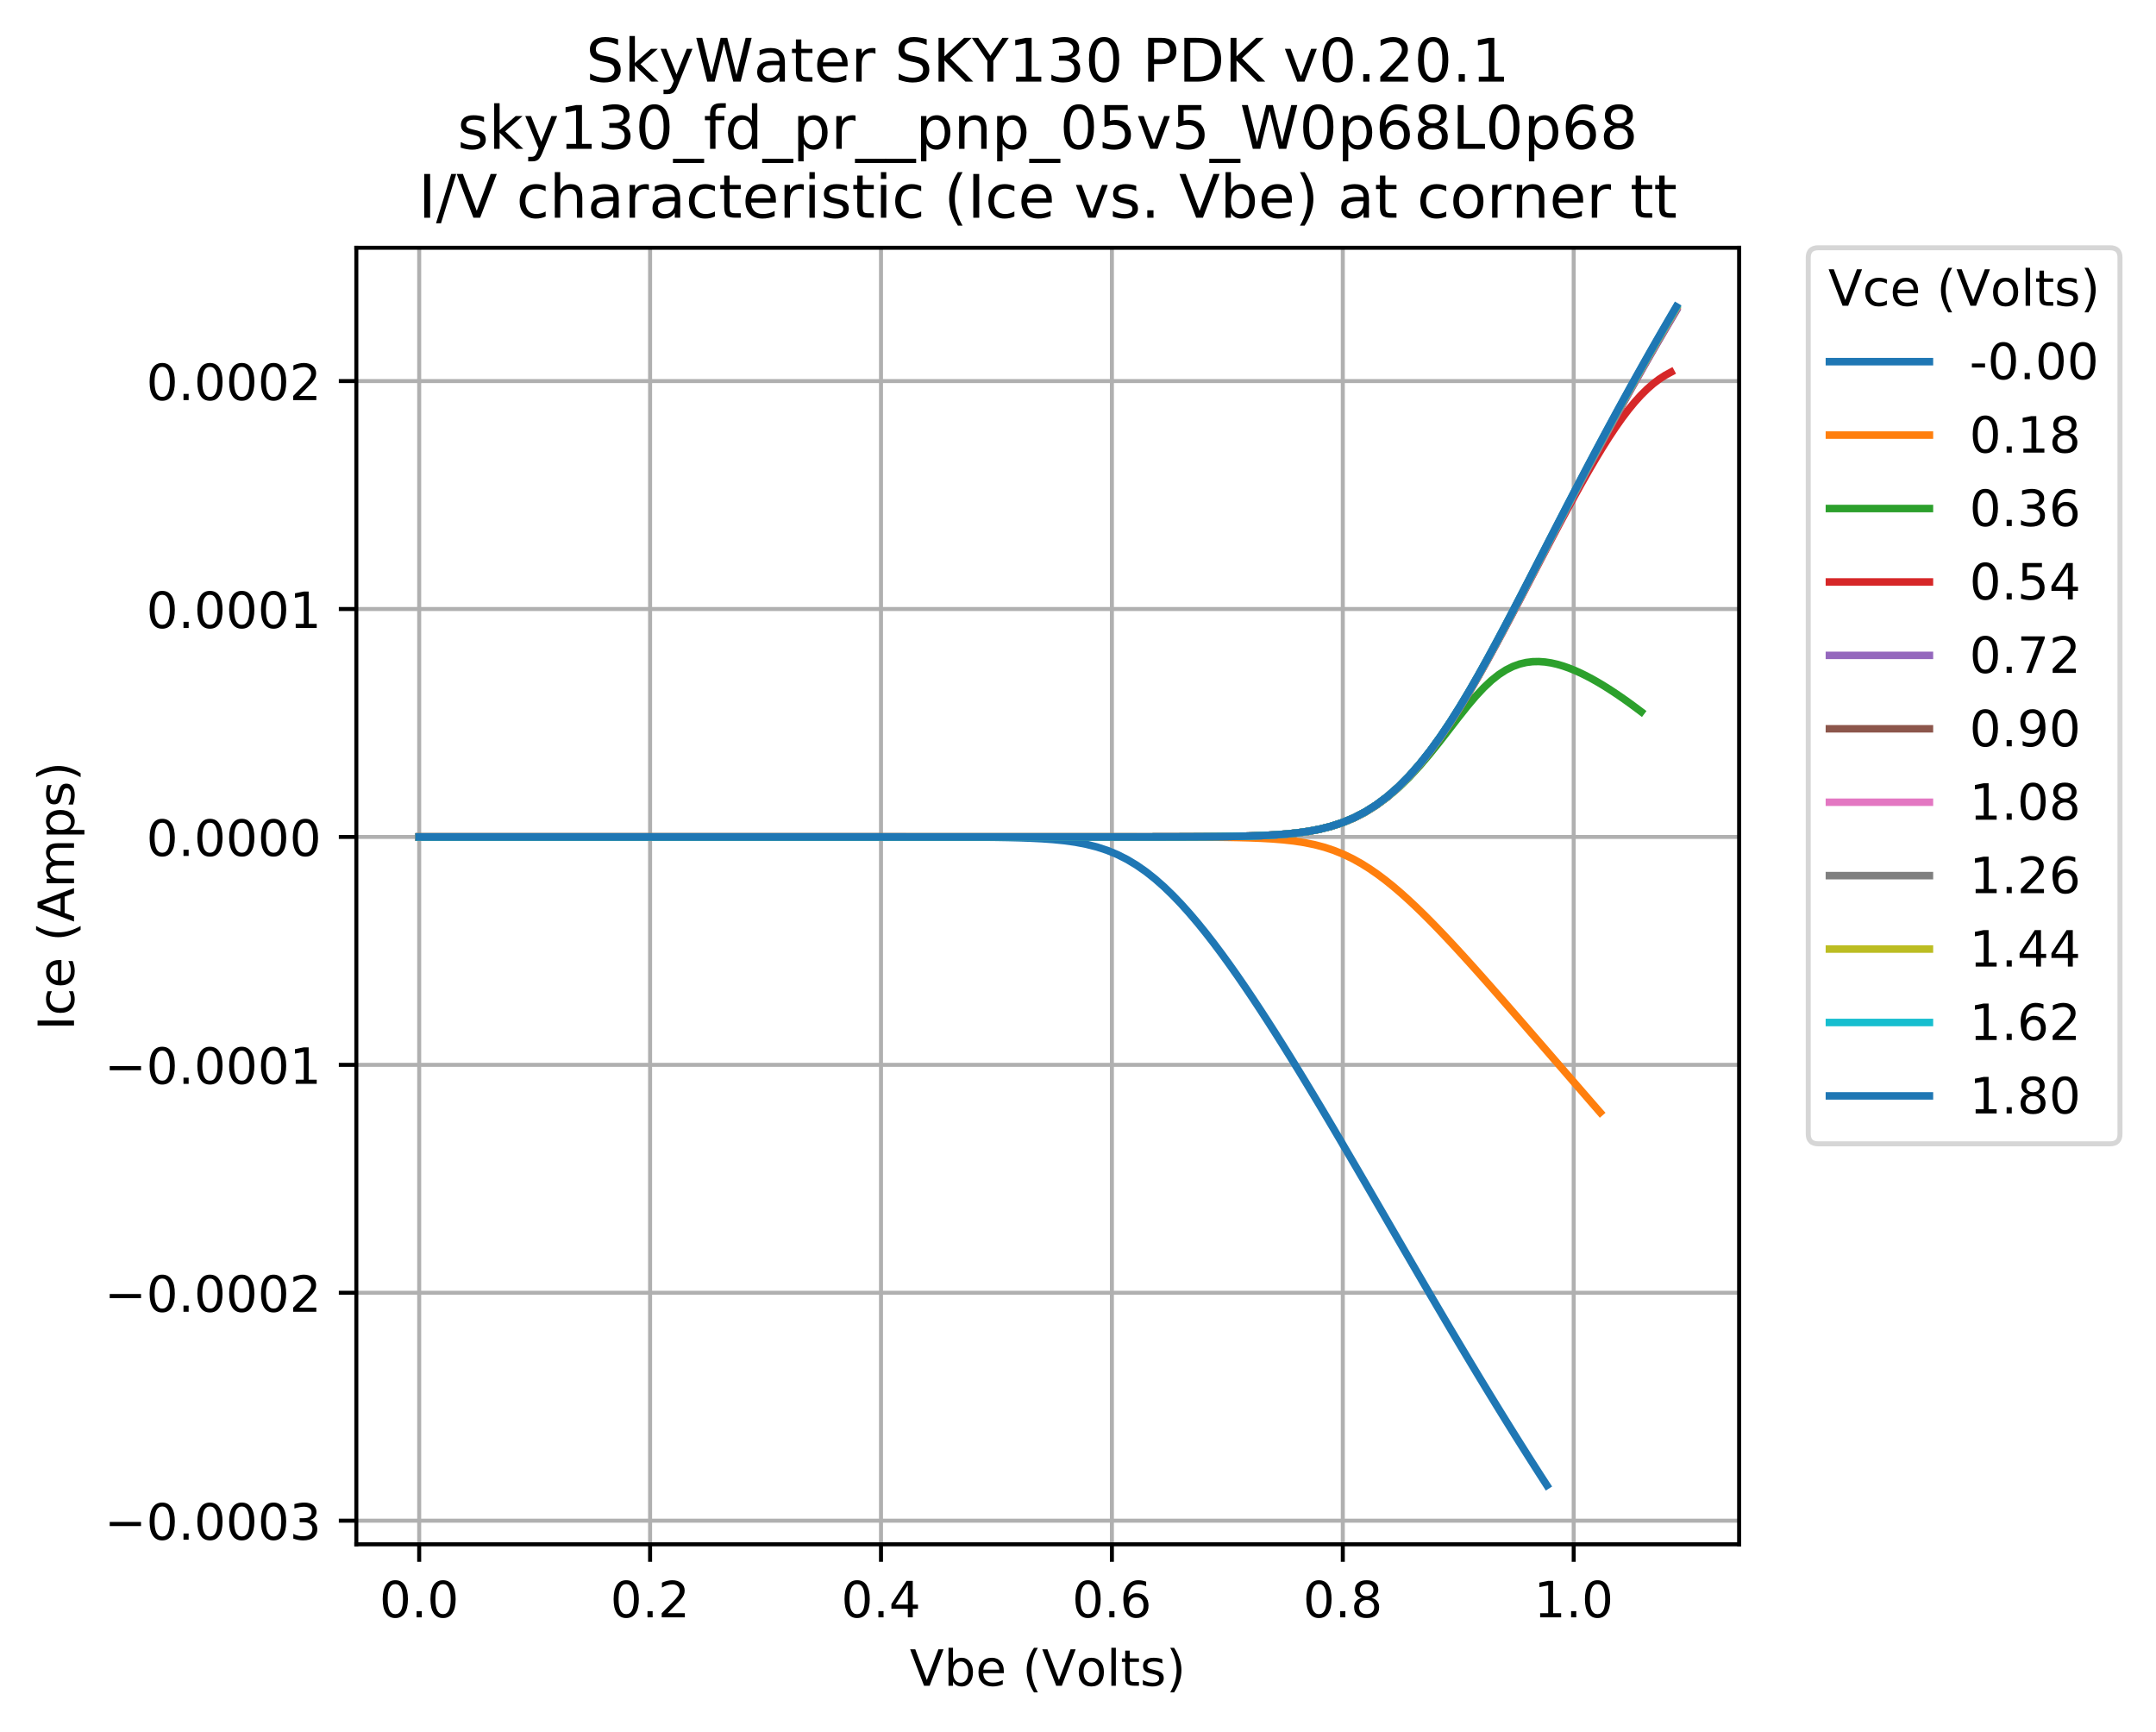 <?xml version="1.0" encoding="utf-8" standalone="no"?>
<!DOCTYPE svg PUBLIC "-//W3C//DTD SVG 1.1//EN"
  "http://www.w3.org/Graphics/SVG/1.1/DTD/svg11.dtd">
<!-- Created with matplotlib (https://matplotlib.org/) -->
<svg height="346.283pt" version="1.1" viewBox="0 0 431.082 346.283" width="431.082pt" xmlns="http://www.w3.org/2000/svg" xmlns:xlink="http://www.w3.org/1999/xlink">
 <defs>
  <style type="text/css">
*{stroke-linecap:butt;stroke-linejoin:round;}
  </style>
 </defs>
 <g id="figure_1">
  <g id="patch_1">
   <path d="M 0 346.283 
L 431.082 346.283 
L 431.082 0 
L 0 0 
z
" style="fill:#ffffff;"/>
  </g>
  <g id="axes_1">
   <g id="patch_2">
    <path d="M 71.248 308.727 
L 347.728 308.727 
L 347.728 49.527 
L 71.248 49.527 
z
" style="fill:#ffffff;"/>
   </g>
   <g id="matplotlib.axis_1">
    <g id="xtick_1">
     <g id="line2d_1">
      <path clip-path="url(#p94a2896b64)" d="M 83.816 308.727 
L 83.816 49.527 
" style="fill:none;stroke:#b0b0b0;stroke-linecap:square;stroke-width:0.8;"/>
     </g>
     <g id="line2d_2">
      <defs>
       <path d="M 0 0 
L 0 3.5 
" id="m32c001682c" style="stroke:#000000;stroke-width:0.8;"/>
      </defs>
      <g>
       <use style="stroke:#000000;stroke-width:0.8;" x="83.816" xlink:href="#m32c001682c" y="308.727"/>
      </g>
     </g>
     <g id="text_1">
      <!-- 0.0 -->
      <defs>
       <path d="M 31.781 66.406 
Q 24.172 66.406 20.328 58.906 
Q 16.5 51.422 16.5 36.375 
Q 16.5 21.391 20.328 13.891 
Q 24.172 6.391 31.781 6.391 
Q 39.453 6.391 43.281 13.891 
Q 47.125 21.391 47.125 36.375 
Q 47.125 51.422 43.281 58.906 
Q 39.453 66.406 31.781 66.406 
z
M 31.781 74.219 
Q 44.047 74.219 50.516 64.516 
Q 56.984 54.828 56.984 36.375 
Q 56.984 17.969 50.516 8.266 
Q 44.047 -1.422 31.781 -1.422 
Q 19.531 -1.422 13.062 8.266 
Q 6.594 17.969 6.594 36.375 
Q 6.594 54.828 13.062 64.516 
Q 19.531 74.219 31.781 74.219 
z
" id="DejaVuSans-48"/>
       <path d="M 10.688 12.406 
L 21 12.406 
L 21 0 
L 10.688 0 
z
" id="DejaVuSans-46"/>
      </defs>
      <g transform="translate(75.864 323.325)scale(0.1 -0.1)">
       <use xlink:href="#DejaVuSans-48"/>
       <use x="63.623" xlink:href="#DejaVuSans-46"/>
       <use x="95.41" xlink:href="#DejaVuSans-48"/>
      </g>
     </g>
    </g>
    <g id="xtick_2">
     <g id="line2d_3">
      <path clip-path="url(#p94a2896b64)" d="M 129.983 308.727 
L 129.983 49.527 
" style="fill:none;stroke:#b0b0b0;stroke-linecap:square;stroke-width:0.8;"/>
     </g>
     <g id="line2d_4">
      <g>
       <use style="stroke:#000000;stroke-width:0.8;" x="129.983" xlink:href="#m32c001682c" y="308.727"/>
      </g>
     </g>
     <g id="text_2">
      <!-- 0.2 -->
      <defs>
       <path d="M 19.188 8.297 
L 53.609 8.297 
L 53.609 0 
L 7.328 0 
L 7.328 8.297 
Q 12.938 14.109 22.625 23.891 
Q 32.328 33.688 34.812 36.531 
Q 39.547 41.844 41.422 45.531 
Q 43.312 49.219 43.312 52.781 
Q 43.312 58.594 39.234 62.25 
Q 35.156 65.922 28.609 65.922 
Q 23.969 65.922 18.812 64.312 
Q 13.672 62.703 7.812 59.422 
L 7.812 69.391 
Q 13.766 71.781 18.938 73 
Q 24.125 74.219 28.422 74.219 
Q 39.75 74.219 46.484 68.547 
Q 53.219 62.891 53.219 53.422 
Q 53.219 48.922 51.531 44.891 
Q 49.859 40.875 45.406 35.406 
Q 44.188 33.984 37.641 27.219 
Q 31.109 20.453 19.188 8.297 
z
" id="DejaVuSans-50"/>
      </defs>
      <g transform="translate(122.032 323.325)scale(0.1 -0.1)">
       <use xlink:href="#DejaVuSans-48"/>
       <use x="63.623" xlink:href="#DejaVuSans-46"/>
       <use x="95.41" xlink:href="#DejaVuSans-50"/>
      </g>
     </g>
    </g>
    <g id="xtick_3">
     <g id="line2d_5">
      <path clip-path="url(#p94a2896b64)" d="M 176.151 308.727 
L 176.151 49.527 
" style="fill:none;stroke:#b0b0b0;stroke-linecap:square;stroke-width:0.8;"/>
     </g>
     <g id="line2d_6">
      <g>
       <use style="stroke:#000000;stroke-width:0.8;" x="176.151" xlink:href="#m32c001682c" y="308.727"/>
      </g>
     </g>
     <g id="text_3">
      <!-- 0.4 -->
      <defs>
       <path d="M 37.797 64.312 
L 12.891 25.391 
L 37.797 25.391 
z
M 35.203 72.906 
L 47.609 72.906 
L 47.609 25.391 
L 58.016 25.391 
L 58.016 17.188 
L 47.609 17.188 
L 47.609 0 
L 37.797 0 
L 37.797 17.188 
L 4.891 17.188 
L 4.891 26.703 
z
" id="DejaVuSans-52"/>
      </defs>
      <g transform="translate(168.2 323.325)scale(0.1 -0.1)">
       <use xlink:href="#DejaVuSans-48"/>
       <use x="63.623" xlink:href="#DejaVuSans-46"/>
       <use x="95.41" xlink:href="#DejaVuSans-52"/>
      </g>
     </g>
    </g>
    <g id="xtick_4">
     <g id="line2d_7">
      <path clip-path="url(#p94a2896b64)" d="M 222.319 308.727 
L 222.319 49.527 
" style="fill:none;stroke:#b0b0b0;stroke-linecap:square;stroke-width:0.8;"/>
     </g>
     <g id="line2d_8">
      <g>
       <use style="stroke:#000000;stroke-width:0.8;" x="222.319" xlink:href="#m32c001682c" y="308.727"/>
      </g>
     </g>
     <g id="text_4">
      <!-- 0.6 -->
      <defs>
       <path d="M 33.016 40.375 
Q 26.375 40.375 22.484 35.828 
Q 18.609 31.297 18.609 23.391 
Q 18.609 15.531 22.484 10.953 
Q 26.375 6.391 33.016 6.391 
Q 39.656 6.391 43.531 10.953 
Q 47.406 15.531 47.406 23.391 
Q 47.406 31.297 43.531 35.828 
Q 39.656 40.375 33.016 40.375 
z
M 52.594 71.297 
L 52.594 62.312 
Q 48.875 64.062 45.094 64.984 
Q 41.312 65.922 37.594 65.922 
Q 27.828 65.922 22.672 59.328 
Q 17.531 52.734 16.797 39.406 
Q 19.672 43.656 24.016 45.922 
Q 28.375 48.188 33.594 48.188 
Q 44.578 48.188 50.953 41.516 
Q 57.328 34.859 57.328 23.391 
Q 57.328 12.156 50.688 5.359 
Q 44.047 -1.422 33.016 -1.422 
Q 20.359 -1.422 13.672 8.266 
Q 6.984 17.969 6.984 36.375 
Q 6.984 53.656 15.188 63.938 
Q 23.391 74.219 37.203 74.219 
Q 40.922 74.219 44.703 73.484 
Q 48.484 72.75 52.594 71.297 
z
" id="DejaVuSans-54"/>
      </defs>
      <g transform="translate(214.367 323.325)scale(0.1 -0.1)">
       <use xlink:href="#DejaVuSans-48"/>
       <use x="63.623" xlink:href="#DejaVuSans-46"/>
       <use x="95.41" xlink:href="#DejaVuSans-54"/>
      </g>
     </g>
    </g>
    <g id="xtick_5">
     <g id="line2d_9">
      <path clip-path="url(#p94a2896b64)" d="M 268.487 308.727 
L 268.487 49.527 
" style="fill:none;stroke:#b0b0b0;stroke-linecap:square;stroke-width:0.8;"/>
     </g>
     <g id="line2d_10">
      <g>
       <use style="stroke:#000000;stroke-width:0.8;" x="268.487" xlink:href="#m32c001682c" y="308.727"/>
      </g>
     </g>
     <g id="text_5">
      <!-- 0.8 -->
      <defs>
       <path d="M 31.781 34.625 
Q 24.75 34.625 20.719 30.859 
Q 16.703 27.094 16.703 20.516 
Q 16.703 13.922 20.719 10.156 
Q 24.75 6.391 31.781 6.391 
Q 38.812 6.391 42.859 10.172 
Q 46.922 13.969 46.922 20.516 
Q 46.922 27.094 42.891 30.859 
Q 38.875 34.625 31.781 34.625 
z
M 21.922 38.812 
Q 15.578 40.375 12.031 44.719 
Q 8.5 49.078 8.5 55.328 
Q 8.5 64.062 14.719 69.141 
Q 20.953 74.219 31.781 74.219 
Q 42.672 74.219 48.875 69.141 
Q 55.078 64.062 55.078 55.328 
Q 55.078 49.078 51.531 44.719 
Q 48 40.375 41.703 38.812 
Q 48.828 37.156 52.797 32.312 
Q 56.781 27.484 56.781 20.516 
Q 56.781 9.906 50.312 4.234 
Q 43.844 -1.422 31.781 -1.422 
Q 19.734 -1.422 13.25 4.234 
Q 6.781 9.906 6.781 20.516 
Q 6.781 27.484 10.781 32.312 
Q 14.797 37.156 21.922 38.812 
z
M 18.312 54.391 
Q 18.312 48.734 21.844 45.562 
Q 25.391 42.391 31.781 42.391 
Q 38.141 42.391 41.719 45.562 
Q 45.312 48.734 45.312 54.391 
Q 45.312 60.062 41.719 63.234 
Q 38.141 66.406 31.781 66.406 
Q 25.391 66.406 21.844 63.234 
Q 18.312 60.062 18.312 54.391 
z
" id="DejaVuSans-56"/>
      </defs>
      <g transform="translate(260.535 323.325)scale(0.1 -0.1)">
       <use xlink:href="#DejaVuSans-48"/>
       <use x="63.623" xlink:href="#DejaVuSans-46"/>
       <use x="95.41" xlink:href="#DejaVuSans-56"/>
      </g>
     </g>
    </g>
    <g id="xtick_6">
     <g id="line2d_11">
      <path clip-path="url(#p94a2896b64)" d="M 314.654 308.727 
L 314.654 49.527 
" style="fill:none;stroke:#b0b0b0;stroke-linecap:square;stroke-width:0.8;"/>
     </g>
     <g id="line2d_12">
      <g>
       <use style="stroke:#000000;stroke-width:0.8;" x="314.654" xlink:href="#m32c001682c" y="308.727"/>
      </g>
     </g>
     <g id="text_6">
      <!-- 1.0 -->
      <defs>
       <path d="M 12.406 8.297 
L 28.516 8.297 
L 28.516 63.922 
L 10.984 60.406 
L 10.984 69.391 
L 28.422 72.906 
L 38.281 72.906 
L 38.281 8.297 
L 54.391 8.297 
L 54.391 0 
L 12.406 0 
z
" id="DejaVuSans-49"/>
      </defs>
      <g transform="translate(306.703 323.325)scale(0.1 -0.1)">
       <use xlink:href="#DejaVuSans-49"/>
       <use x="63.623" xlink:href="#DejaVuSans-46"/>
       <use x="95.41" xlink:href="#DejaVuSans-48"/>
      </g>
     </g>
    </g>
    <g id="text_7">
     <!-- Vbe (Volts) -->
     <defs>
      <path d="M 28.609 0 
L 0.781 72.906 
L 11.078 72.906 
L 34.188 11.531 
L 57.328 72.906 
L 67.578 72.906 
L 39.797 0 
z
" id="DejaVuSans-86"/>
      <path d="M 48.688 27.297 
Q 48.688 37.203 44.609 42.844 
Q 40.531 48.484 33.406 48.484 
Q 26.266 48.484 22.188 42.844 
Q 18.109 37.203 18.109 27.297 
Q 18.109 17.391 22.188 11.75 
Q 26.266 6.109 33.406 6.109 
Q 40.531 6.109 44.609 11.75 
Q 48.688 17.391 48.688 27.297 
z
M 18.109 46.391 
Q 20.953 51.266 25.266 53.625 
Q 29.594 56 35.594 56 
Q 45.562 56 51.781 48.094 
Q 58.016 40.188 58.016 27.297 
Q 58.016 14.406 51.781 6.484 
Q 45.562 -1.422 35.594 -1.422 
Q 29.594 -1.422 25.266 0.953 
Q 20.953 3.328 18.109 8.203 
L 18.109 0 
L 9.078 0 
L 9.078 75.984 
L 18.109 75.984 
z
" id="DejaVuSans-98"/>
      <path d="M 56.203 29.594 
L 56.203 25.203 
L 14.891 25.203 
Q 15.484 15.922 20.484 11.062 
Q 25.484 6.203 34.422 6.203 
Q 39.594 6.203 44.453 7.469 
Q 49.312 8.734 54.109 11.281 
L 54.109 2.781 
Q 49.266 0.734 44.188 -0.344 
Q 39.109 -1.422 33.891 -1.422 
Q 20.797 -1.422 13.156 6.188 
Q 5.516 13.812 5.516 26.812 
Q 5.516 40.234 12.766 48.109 
Q 20.016 56 32.328 56 
Q 43.359 56 49.781 48.891 
Q 56.203 41.797 56.203 29.594 
z
M 47.219 32.234 
Q 47.125 39.594 43.094 43.984 
Q 39.062 48.391 32.422 48.391 
Q 24.906 48.391 20.391 44.141 
Q 15.875 39.891 15.188 32.172 
z
" id="DejaVuSans-101"/>
      <path id="DejaVuSans-32"/>
      <path d="M 31 75.875 
Q 24.469 64.656 21.281 53.656 
Q 18.109 42.672 18.109 31.391 
Q 18.109 20.125 21.312 9.062 
Q 24.516 -2 31 -13.188 
L 23.188 -13.188 
Q 15.875 -1.703 12.234 9.375 
Q 8.594 20.453 8.594 31.391 
Q 8.594 42.281 12.203 53.312 
Q 15.828 64.359 23.188 75.875 
z
" id="DejaVuSans-40"/>
      <path d="M 30.609 48.391 
Q 23.391 48.391 19.188 42.75 
Q 14.984 37.109 14.984 27.297 
Q 14.984 17.484 19.156 11.844 
Q 23.344 6.203 30.609 6.203 
Q 37.797 6.203 41.984 11.859 
Q 46.188 17.531 46.188 27.297 
Q 46.188 37.016 41.984 42.703 
Q 37.797 48.391 30.609 48.391 
z
M 30.609 56 
Q 42.328 56 49.016 48.375 
Q 55.719 40.766 55.719 27.297 
Q 55.719 13.875 49.016 6.219 
Q 42.328 -1.422 30.609 -1.422 
Q 18.844 -1.422 12.172 6.219 
Q 5.516 13.875 5.516 27.297 
Q 5.516 40.766 12.172 48.375 
Q 18.844 56 30.609 56 
z
" id="DejaVuSans-111"/>
      <path d="M 9.422 75.984 
L 18.406 75.984 
L 18.406 0 
L 9.422 0 
z
" id="DejaVuSans-108"/>
      <path d="M 18.312 70.219 
L 18.312 54.688 
L 36.812 54.688 
L 36.812 47.703 
L 18.312 47.703 
L 18.312 18.016 
Q 18.312 11.328 20.141 9.422 
Q 21.969 7.516 27.594 7.516 
L 36.812 7.516 
L 36.812 0 
L 27.594 0 
Q 17.188 0 13.234 3.875 
Q 9.281 7.766 9.281 18.016 
L 9.281 47.703 
L 2.688 47.703 
L 2.688 54.688 
L 9.281 54.688 
L 9.281 70.219 
z
" id="DejaVuSans-116"/>
      <path d="M 44.281 53.078 
L 44.281 44.578 
Q 40.484 46.531 36.375 47.5 
Q 32.281 48.484 27.875 48.484 
Q 21.188 48.484 17.844 46.438 
Q 14.5 44.391 14.5 40.281 
Q 14.5 37.156 16.891 35.375 
Q 19.281 33.594 26.516 31.984 
L 29.594 31.297 
Q 39.156 29.25 43.188 25.516 
Q 47.219 21.781 47.219 15.094 
Q 47.219 7.469 41.188 3.016 
Q 35.156 -1.422 24.609 -1.422 
Q 20.219 -1.422 15.453 -0.562 
Q 10.688 0.297 5.422 2 
L 5.422 11.281 
Q 10.406 8.688 15.234 7.391 
Q 20.062 6.109 24.812 6.109 
Q 31.156 6.109 34.562 8.281 
Q 37.984 10.453 37.984 14.406 
Q 37.984 18.062 35.516 20.016 
Q 33.062 21.969 24.703 23.781 
L 21.578 24.516 
Q 13.234 26.266 9.516 29.906 
Q 5.812 33.547 5.812 39.891 
Q 5.812 47.609 11.281 51.797 
Q 16.75 56 26.812 56 
Q 31.781 56 36.172 55.266 
Q 40.578 54.547 44.281 53.078 
z
" id="DejaVuSans-115"/>
      <path d="M 8.016 75.875 
L 15.828 75.875 
Q 23.141 64.359 26.781 53.312 
Q 30.422 42.281 30.422 31.391 
Q 30.422 20.453 26.781 9.375 
Q 23.141 -1.703 15.828 -13.188 
L 8.016 -13.188 
Q 14.5 -2 17.703 9.062 
Q 20.906 20.125 20.906 31.391 
Q 20.906 42.672 17.703 53.656 
Q 14.5 64.656 8.016 75.875 
z
" id="DejaVuSans-41"/>
     </defs>
     <g transform="translate(181.899 337.003)scale(0.1 -0.1)">
      <use xlink:href="#DejaVuSans-86"/>
      <use x="68.408" xlink:href="#DejaVuSans-98"/>
      <use x="131.885" xlink:href="#DejaVuSans-101"/>
      <use x="193.408" xlink:href="#DejaVuSans-32"/>
      <use x="225.195" xlink:href="#DejaVuSans-40"/>
      <use x="264.209" xlink:href="#DejaVuSans-86"/>
      <use x="332.508" xlink:href="#DejaVuSans-111"/>
      <use x="393.689" xlink:href="#DejaVuSans-108"/>
      <use x="421.473" xlink:href="#DejaVuSans-116"/>
      <use x="460.682" xlink:href="#DejaVuSans-115"/>
      <use x="512.781" xlink:href="#DejaVuSans-41"/>
     </g>
    </g>
   </g>
   <g id="matplotlib.axis_2">
    <g id="ytick_1">
     <g id="line2d_13">
      <path clip-path="url(#p94a2896b64)" d="M 71.248 304.002 
L 347.728 304.002 
" style="fill:none;stroke:#b0b0b0;stroke-linecap:square;stroke-width:0.8;"/>
     </g>
     <g id="line2d_14">
      <defs>
       <path d="M 0 0 
L -3.5 0 
" id="m5fa2be5548" style="stroke:#000000;stroke-width:0.8;"/>
      </defs>
      <g>
       <use style="stroke:#000000;stroke-width:0.8;" x="71.248" xlink:href="#m5fa2be5548" y="304.002"/>
      </g>
     </g>
     <g id="text_8">
      <!-- −0.0003 -->
      <defs>
       <path d="M 10.594 35.5 
L 73.188 35.5 
L 73.188 27.203 
L 10.594 27.203 
z
" id="DejaVuSans-8722"/>
       <path d="M 40.578 39.312 
Q 47.656 37.797 51.625 33 
Q 55.609 28.219 55.609 21.188 
Q 55.609 10.406 48.188 4.484 
Q 40.766 -1.422 27.094 -1.422 
Q 22.516 -1.422 17.656 -0.516 
Q 12.797 0.391 7.625 2.203 
L 7.625 11.719 
Q 11.719 9.328 16.594 8.109 
Q 21.484 6.891 26.812 6.891 
Q 36.078 6.891 40.938 10.547 
Q 45.797 14.203 45.797 21.188 
Q 45.797 27.641 41.281 31.266 
Q 36.766 34.906 28.719 34.906 
L 20.219 34.906 
L 20.219 43.016 
L 29.109 43.016 
Q 36.375 43.016 40.234 45.922 
Q 44.094 48.828 44.094 54.297 
Q 44.094 59.906 40.109 62.906 
Q 36.141 65.922 28.719 65.922 
Q 24.656 65.922 20.016 65.031 
Q 15.375 64.156 9.812 62.312 
L 9.812 71.094 
Q 15.438 72.656 20.344 73.438 
Q 25.25 74.219 29.594 74.219 
Q 40.828 74.219 47.359 69.109 
Q 53.906 64.016 53.906 55.328 
Q 53.906 49.266 50.438 45.094 
Q 46.969 40.922 40.578 39.312 
z
" id="DejaVuSans-51"/>
      </defs>
      <g transform="translate(20.878 307.801)scale(0.1 -0.1)">
       <use xlink:href="#DejaVuSans-8722"/>
       <use x="83.789" xlink:href="#DejaVuSans-48"/>
       <use x="147.412" xlink:href="#DejaVuSans-46"/>
       <use x="179.199" xlink:href="#DejaVuSans-48"/>
       <use x="242.822" xlink:href="#DejaVuSans-48"/>
       <use x="306.445" xlink:href="#DejaVuSans-48"/>
       <use x="370.068" xlink:href="#DejaVuSans-51"/>
      </g>
     </g>
    </g>
    <g id="ytick_2">
     <g id="line2d_15">
      <path clip-path="url(#p94a2896b64)" d="M 71.248 258.438 
L 347.728 258.438 
" style="fill:none;stroke:#b0b0b0;stroke-linecap:square;stroke-width:0.8;"/>
     </g>
     <g id="line2d_16">
      <g>
       <use style="stroke:#000000;stroke-width:0.8;" x="71.248" xlink:href="#m5fa2be5548" y="258.438"/>
      </g>
     </g>
     <g id="text_9">
      <!-- −0.0002 -->
      <g transform="translate(20.878 262.237)scale(0.1 -0.1)">
       <use xlink:href="#DejaVuSans-8722"/>
       <use x="83.789" xlink:href="#DejaVuSans-48"/>
       <use x="147.412" xlink:href="#DejaVuSans-46"/>
       <use x="179.199" xlink:href="#DejaVuSans-48"/>
       <use x="242.822" xlink:href="#DejaVuSans-48"/>
       <use x="306.445" xlink:href="#DejaVuSans-48"/>
       <use x="370.068" xlink:href="#DejaVuSans-50"/>
      </g>
     </g>
    </g>
    <g id="ytick_3">
     <g id="line2d_17">
      <path clip-path="url(#p94a2896b64)" d="M 71.248 212.874 
L 347.728 212.874 
" style="fill:none;stroke:#b0b0b0;stroke-linecap:square;stroke-width:0.8;"/>
     </g>
     <g id="line2d_18">
      <g>
       <use style="stroke:#000000;stroke-width:0.8;" x="71.248" xlink:href="#m5fa2be5548" y="212.874"/>
      </g>
     </g>
     <g id="text_10">
      <!-- −0.0001 -->
      <g transform="translate(20.878 216.673)scale(0.1 -0.1)">
       <use xlink:href="#DejaVuSans-8722"/>
       <use x="83.789" xlink:href="#DejaVuSans-48"/>
       <use x="147.412" xlink:href="#DejaVuSans-46"/>
       <use x="179.199" xlink:href="#DejaVuSans-48"/>
       <use x="242.822" xlink:href="#DejaVuSans-48"/>
       <use x="306.445" xlink:href="#DejaVuSans-48"/>
       <use x="370.068" xlink:href="#DejaVuSans-49"/>
      </g>
     </g>
    </g>
    <g id="ytick_4">
     <g id="line2d_19">
      <path clip-path="url(#p94a2896b64)" d="M 71.248 167.31 
L 347.728 167.31 
" style="fill:none;stroke:#b0b0b0;stroke-linecap:square;stroke-width:0.8;"/>
     </g>
     <g id="line2d_20">
      <g>
       <use style="stroke:#000000;stroke-width:0.8;" x="71.248" xlink:href="#m5fa2be5548" y="167.31"/>
      </g>
     </g>
     <g id="text_11">
      <!-- 0.0000 -->
      <g transform="translate(29.258 171.11)scale(0.1 -0.1)">
       <use xlink:href="#DejaVuSans-48"/>
       <use x="63.623" xlink:href="#DejaVuSans-46"/>
       <use x="95.41" xlink:href="#DejaVuSans-48"/>
       <use x="159.033" xlink:href="#DejaVuSans-48"/>
       <use x="222.656" xlink:href="#DejaVuSans-48"/>
       <use x="286.279" xlink:href="#DejaVuSans-48"/>
      </g>
     </g>
    </g>
    <g id="ytick_5">
     <g id="line2d_21">
      <path clip-path="url(#p94a2896b64)" d="M 71.248 121.746 
L 347.728 121.746 
" style="fill:none;stroke:#b0b0b0;stroke-linecap:square;stroke-width:0.8;"/>
     </g>
     <g id="line2d_22">
      <g>
       <use style="stroke:#000000;stroke-width:0.8;" x="71.248" xlink:href="#m5fa2be5548" y="121.746"/>
      </g>
     </g>
     <g id="text_12">
      <!-- 0.0001 -->
      <g transform="translate(29.258 125.546)scale(0.1 -0.1)">
       <use xlink:href="#DejaVuSans-48"/>
       <use x="63.623" xlink:href="#DejaVuSans-46"/>
       <use x="95.41" xlink:href="#DejaVuSans-48"/>
       <use x="159.033" xlink:href="#DejaVuSans-48"/>
       <use x="222.656" xlink:href="#DejaVuSans-48"/>
       <use x="286.279" xlink:href="#DejaVuSans-49"/>
      </g>
     </g>
    </g>
    <g id="ytick_6">
     <g id="line2d_23">
      <path clip-path="url(#p94a2896b64)" d="M 71.248 76.183 
L 347.728 76.183 
" style="fill:none;stroke:#b0b0b0;stroke-linecap:square;stroke-width:0.8;"/>
     </g>
     <g id="line2d_24">
      <g>
       <use style="stroke:#000000;stroke-width:0.8;" x="71.248" xlink:href="#m5fa2be5548" y="76.183"/>
      </g>
     </g>
     <g id="text_13">
      <!-- 0.0002 -->
      <g transform="translate(29.258 79.982)scale(0.1 -0.1)">
       <use xlink:href="#DejaVuSans-48"/>
       <use x="63.623" xlink:href="#DejaVuSans-46"/>
       <use x="95.41" xlink:href="#DejaVuSans-48"/>
       <use x="159.033" xlink:href="#DejaVuSans-48"/>
       <use x="222.656" xlink:href="#DejaVuSans-48"/>
       <use x="286.279" xlink:href="#DejaVuSans-50"/>
      </g>
     </g>
    </g>
    <g id="text_14">
     <!-- Ice (Amps) -->
     <defs>
      <path d="M 9.812 72.906 
L 19.672 72.906 
L 19.672 0 
L 9.812 0 
z
" id="DejaVuSans-73"/>
      <path d="M 48.781 52.594 
L 48.781 44.188 
Q 44.969 46.297 41.141 47.344 
Q 37.312 48.391 33.406 48.391 
Q 24.656 48.391 19.812 42.844 
Q 14.984 37.312 14.984 27.297 
Q 14.984 17.281 19.812 11.734 
Q 24.656 6.203 33.406 6.203 
Q 37.312 6.203 41.141 7.25 
Q 44.969 8.297 48.781 10.406 
L 48.781 2.094 
Q 45.016 0.344 40.984 -0.531 
Q 36.969 -1.422 32.422 -1.422 
Q 20.062 -1.422 12.781 6.344 
Q 5.516 14.109 5.516 27.297 
Q 5.516 40.672 12.859 48.328 
Q 20.219 56 33.016 56 
Q 37.156 56 41.109 55.141 
Q 45.062 54.297 48.781 52.594 
z
" id="DejaVuSans-99"/>
      <path d="M 34.188 63.188 
L 20.797 26.906 
L 47.609 26.906 
z
M 28.609 72.906 
L 39.797 72.906 
L 67.578 0 
L 57.328 0 
L 50.688 18.703 
L 17.828 18.703 
L 11.188 0 
L 0.781 0 
z
" id="DejaVuSans-65"/>
      <path d="M 52 44.188 
Q 55.375 50.25 60.062 53.125 
Q 64.75 56 71.094 56 
Q 79.641 56 84.281 50.016 
Q 88.922 44.047 88.922 33.016 
L 88.922 0 
L 79.891 0 
L 79.891 32.719 
Q 79.891 40.578 77.094 44.375 
Q 74.312 48.188 68.609 48.188 
Q 61.625 48.188 57.562 43.547 
Q 53.516 38.922 53.516 30.906 
L 53.516 0 
L 44.484 0 
L 44.484 32.719 
Q 44.484 40.625 41.703 44.406 
Q 38.922 48.188 33.109 48.188 
Q 26.219 48.188 22.156 43.531 
Q 18.109 38.875 18.109 30.906 
L 18.109 0 
L 9.078 0 
L 9.078 54.688 
L 18.109 54.688 
L 18.109 46.188 
Q 21.188 51.219 25.484 53.609 
Q 29.781 56 35.688 56 
Q 41.656 56 45.828 52.969 
Q 50 49.953 52 44.188 
z
" id="DejaVuSans-109"/>
      <path d="M 18.109 8.203 
L 18.109 -20.797 
L 9.078 -20.797 
L 9.078 54.688 
L 18.109 54.688 
L 18.109 46.391 
Q 20.953 51.266 25.266 53.625 
Q 29.594 56 35.594 56 
Q 45.562 56 51.781 48.094 
Q 58.016 40.188 58.016 27.297 
Q 58.016 14.406 51.781 6.484 
Q 45.562 -1.422 35.594 -1.422 
Q 29.594 -1.422 25.266 0.953 
Q 20.953 3.328 18.109 8.203 
z
M 48.688 27.297 
Q 48.688 37.203 44.609 42.844 
Q 40.531 48.484 33.406 48.484 
Q 26.266 48.484 22.188 42.844 
Q 18.109 37.203 18.109 27.297 
Q 18.109 17.391 22.188 11.75 
Q 26.266 6.109 33.406 6.109 
Q 40.531 6.109 44.609 11.75 
Q 48.688 17.391 48.688 27.297 
z
" id="DejaVuSans-112"/>
     </defs>
     <g transform="translate(14.798 205.988)rotate(-90)scale(0.1 -0.1)">
      <use xlink:href="#DejaVuSans-73"/>
      <use x="29.492" xlink:href="#DejaVuSans-99"/>
      <use x="84.473" xlink:href="#DejaVuSans-101"/>
      <use x="145.996" xlink:href="#DejaVuSans-32"/>
      <use x="177.783" xlink:href="#DejaVuSans-40"/>
      <use x="216.797" xlink:href="#DejaVuSans-65"/>
      <use x="285.205" xlink:href="#DejaVuSans-109"/>
      <use x="382.617" xlink:href="#DejaVuSans-112"/>
      <use x="446.094" xlink:href="#DejaVuSans-115"/>
      <use x="498.193" xlink:href="#DejaVuSans-41"/>
     </g>
    </g>
   </g>
   <g id="line2d_25">
    <path clip-path="url(#p94a2896b64)" d="M 83.816 167.31 
L 86.124 167.31 
L 88.432 167.31 
L 90.741 167.31 
L 93.049 167.31 
L 95.358 167.31 
L 97.666 167.31 
L 99.974 167.31 
L 102.283 167.31 
L 104.591 167.31 
L 106.9 167.31 
L 109.208 167.31 
L 111.516 167.31 
L 113.825 167.31 
L 116.133 167.31 
L 118.442 167.31 
L 120.75 167.31 
L 123.058 167.31 
L 125.367 167.31 
L 127.675 167.31 
L 129.983 167.31 
L 132.292 167.31 
L 134.6 167.31 
L 136.909 167.31 
L 139.217 167.31 
L 141.525 167.31 
L 143.834 167.31 
L 146.142 167.31 
L 148.451 167.31 
L 150.759 167.31 
L 153.067 167.31 
L 155.376 167.31 
L 157.684 167.31 
L 159.992 167.31 
L 162.301 167.311 
L 164.609 167.311 
L 166.917 167.311 
L 169.226 167.311 
L 171.534 167.311 
L 173.842 167.312 
L 176.151 167.312 
L 178.459 167.313 
L 180.767 167.314 
L 183.074 167.316 
L 185.382 167.319 
L 187.689 167.322 
L 189.995 167.328 
L 192.301 167.336 
L 194.605 167.348 
L 196.907 167.366 
L 199.207 167.392 
L 201.502 167.43 
L 203.792 167.484 
L 206.073 167.564 
L 208.342 167.677 
L 210.595 167.837 
L 212.827 168.062 
L 215.029 168.369 
L 217.195 168.782 
L 219.319 169.319 
L 221.393 170 
L 223.413 170.835 
L 225.379 171.83 
L 227.291 172.981 
L 229.151 174.281 
L 230.964 175.719 
L 232.734 177.281 
L 234.466 178.954 
L 236.164 180.724 
L 237.832 182.581 
L 239.474 184.514 
L 241.092 186.513 
L 242.69 188.57 
L 244.27 190.679 
L 245.834 192.834 
L 247.383 195.028 
L 248.919 197.259 
L 250.444 199.521 
L 251.957 201.811 
L 253.461 204.125 
L 254.957 206.462 
L 256.443 208.818 
L 257.922 211.191 
L 259.394 213.579 
L 260.859 215.979 
L 262.317 218.39 
L 263.77 220.809 
L 265.216 223.235 
L 266.656 225.666 
L 268.09 228.099 
L 269.518 230.533 
L 270.941 232.967 
L 272.358 235.397 
L 273.769 237.823 
L 275.174 240.243 
L 276.573 242.654 
L 277.965 245.056 
L 279.352 247.446 
L 280.731 249.823 
L 282.105 252.186 
L 283.471 254.532 
L 284.831 256.862 
L 286.184 259.173 
L 287.53 261.465 
L 288.869 263.737 
L 290.2 265.988 
L 291.525 268.217 
L 292.842 270.424 
L 294.152 272.609 
L 295.454 274.77 
L 296.749 276.907 
L 298.037 279.02 
L 299.318 281.109 
L 300.591 283.174 
L 301.857 285.214 
L 303.115 287.23 
L 304.367 289.221 
L 305.611 291.188 
L 306.848 293.131 
L 308.079 295.05 
L 309.302 296.945 
" style="fill:none;stroke:#1f77b4;stroke-linecap:square;stroke-width:1.5;"/>
   </g>
   <g id="line2d_26">
    <path clip-path="url(#p94a2896b64)" d="M 83.816 167.31 
L 86.124 167.31 
L 88.432 167.31 
L 90.741 167.31 
L 93.049 167.31 
L 95.358 167.31 
L 97.666 167.31 
L 99.974 167.31 
L 102.283 167.31 
L 104.591 167.31 
L 106.9 167.31 
L 109.208 167.31 
L 111.516 167.31 
L 113.825 167.31 
L 116.133 167.31 
L 118.442 167.31 
L 120.75 167.31 
L 123.058 167.31 
L 125.367 167.31 
L 127.675 167.31 
L 129.983 167.31 
L 132.292 167.31 
L 134.6 167.31 
L 136.909 167.31 
L 139.217 167.31 
L 141.525 167.31 
L 143.834 167.31 
L 146.142 167.31 
L 148.451 167.31 
L 150.759 167.31 
L 153.067 167.31 
L 155.376 167.31 
L 157.684 167.31 
L 159.992 167.31 
L 162.301 167.31 
L 164.609 167.31 
L 166.918 167.31 
L 169.226 167.31 
L 171.534 167.31 
L 173.843 167.31 
L 176.151 167.31 
L 178.46 167.31 
L 180.768 167.31 
L 183.076 167.31 
L 185.385 167.31 
L 187.693 167.31 
L 190.001 167.31 
L 192.31 167.31 
L 194.618 167.31 
L 196.927 167.31 
L 199.235 167.31 
L 201.543 167.31 
L 203.852 167.31 
L 206.16 167.31 
L 208.468 167.31 
L 210.777 167.311 
L 213.085 167.311 
L 215.393 167.311 
L 217.701 167.311 
L 220.01 167.311 
L 222.318 167.312 
L 224.625 167.313 
L 226.933 167.314 
L 229.24 167.316 
L 231.546 167.318 
L 233.852 167.322 
L 236.156 167.328 
L 238.458 167.337 
L 240.757 167.35 
L 243.052 167.369 
L 245.34 167.397 
L 247.62 167.439 
L 249.888 167.499 
L 252.138 167.586 
L 254.364 167.711 
L 256.56 167.886 
L 258.715 168.126 
L 260.821 168.449 
L 262.871 168.867 
L 264.857 169.394 
L 266.778 170.035 
L 268.634 170.791 
L 270.426 171.655 
L 272.16 172.619 
L 273.839 173.671 
L 275.47 174.8 
L 277.057 175.995 
L 278.604 177.243 
L 280.117 178.537 
L 281.597 179.866 
L 283.05 181.225 
L 284.476 182.606 
L 285.879 184.004 
L 287.26 185.415 
L 288.621 186.835 
L 289.964 188.261 
L 291.29 189.69 
L 292.6 191.119 
L 293.896 192.548 
L 295.178 193.974 
L 296.446 195.397 
L 297.703 196.814 
L 298.948 198.226 
L 300.182 199.632 
L 301.407 201.031 
L 302.621 202.423 
L 303.826 203.807 
L 305.023 205.184 
L 306.211 206.553 
L 307.392 207.914 
L 308.565 209.268 
L 309.73 210.613 
L 310.889 211.951 
L 312.042 213.282 
L 313.189 214.604 
L 314.329 215.92 
L 315.464 217.228 
L 316.594 218.529 
L 317.718 219.823 
L 318.838 221.11 
L 319.952 222.39 
" style="fill:none;stroke:#ff7f0e;stroke-linecap:square;stroke-width:1.5;"/>
   </g>
   <g id="line2d_27">
    <path clip-path="url(#p94a2896b64)" d="M 83.816 167.31 
L 86.124 167.31 
L 88.432 167.31 
L 90.741 167.31 
L 93.049 167.31 
L 95.358 167.31 
L 97.666 167.31 
L 99.974 167.31 
L 102.283 167.31 
L 104.591 167.31 
L 106.9 167.31 
L 109.208 167.31 
L 111.516 167.31 
L 113.825 167.31 
L 116.133 167.31 
L 118.442 167.31 
L 120.75 167.31 
L 123.058 167.31 
L 125.367 167.31 
L 127.675 167.31 
L 129.983 167.31 
L 132.292 167.31 
L 134.6 167.31 
L 136.909 167.31 
L 139.217 167.31 
L 141.525 167.31 
L 143.834 167.31 
L 146.142 167.31 
L 148.451 167.31 
L 150.759 167.31 
L 153.067 167.31 
L 155.376 167.31 
L 157.684 167.31 
L 159.992 167.31 
L 162.301 167.31 
L 164.609 167.31 
L 166.918 167.31 
L 169.226 167.31 
L 171.534 167.31 
L 173.843 167.31 
L 176.151 167.31 
L 178.46 167.31 
L 180.768 167.31 
L 183.076 167.31 
L 185.385 167.31 
L 187.693 167.31 
L 190.001 167.31 
L 192.31 167.31 
L 194.618 167.31 
L 196.927 167.31 
L 199.235 167.31 
L 201.543 167.31 
L 203.852 167.31 
L 206.16 167.31 
L 208.469 167.31 
L 210.777 167.31 
L 213.085 167.31 
L 215.394 167.31 
L 217.702 167.309 
L 220.01 167.309 
L 222.319 167.308 
L 224.627 167.307 
L 226.936 167.306 
L 229.244 167.304 
L 231.552 167.301 
L 233.86 167.296 
L 236.169 167.29 
L 238.477 167.281 
L 240.785 167.268 
L 243.093 167.249 
L 245.4 167.221 
L 247.708 167.181 
L 250.015 167.124 
L 252.321 167.042 
L 254.626 166.925 
L 256.93 166.76 
L 259.232 166.53 
L 261.532 166.213 
L 263.827 165.784 
L 266.117 165.215 
L 268.399 164.478 
L 270.671 163.544 
L 272.929 162.392 
L 275.168 161.005 
L 277.383 159.377 
L 279.568 157.512 
L 281.714 155.427 
L 283.814 153.157 
L 285.861 150.751 
L 287.845 148.273 
L 289.761 145.802 
L 291.603 143.417 
L 293.368 141.196 
L 295.055 139.201 
L 296.669 137.47 
L 298.213 136.019 
L 299.696 134.842 
L 301.125 133.921 
L 302.508 133.23 
L 303.851 132.744 
L 305.159 132.434 
L 306.438 132.276 
L 307.693 132.251 
L 308.925 132.339 
L 310.139 132.525 
L 311.337 132.796 
L 312.519 133.141 
L 313.689 133.55 
L 314.848 134.016 
L 315.996 134.532 
L 317.135 135.092 
L 318.265 135.69 
L 319.388 136.324 
L 320.504 136.988 
L 321.613 137.681 
L 322.716 138.398 
L 323.814 139.139 
L 324.907 139.899 
L 325.995 140.679 
L 327.078 141.475 
L 328.157 142.287 
" style="fill:none;stroke:#2ca02c;stroke-linecap:square;stroke-width:1.5;"/>
   </g>
   <g id="line2d_28">
    <path clip-path="url(#p94a2896b64)" d="M 83.816 167.31 
L 86.124 167.31 
L 88.432 167.31 
L 90.741 167.31 
L 93.049 167.31 
L 95.358 167.31 
L 97.666 167.31 
L 99.974 167.31 
L 102.283 167.31 
L 104.591 167.31 
L 106.9 167.31 
L 109.208 167.31 
L 111.516 167.31 
L 113.825 167.31 
L 116.133 167.31 
L 118.442 167.31 
L 120.75 167.31 
L 123.058 167.31 
L 125.367 167.31 
L 127.675 167.31 
L 129.983 167.31 
L 132.292 167.31 
L 134.6 167.31 
L 136.909 167.31 
L 139.217 167.31 
L 141.525 167.31 
L 143.834 167.31 
L 146.142 167.31 
L 148.451 167.31 
L 150.759 167.31 
L 153.067 167.31 
L 155.376 167.31 
L 157.684 167.31 
L 159.992 167.31 
L 162.301 167.31 
L 164.609 167.31 
L 166.918 167.31 
L 169.226 167.31 
L 171.534 167.31 
L 173.843 167.31 
L 176.151 167.31 
L 178.46 167.31 
L 180.768 167.31 
L 183.076 167.31 
L 185.385 167.31 
L 187.693 167.31 
L 190.001 167.31 
L 192.31 167.31 
L 194.618 167.31 
L 196.927 167.31 
L 199.235 167.31 
L 201.543 167.31 
L 203.852 167.31 
L 206.16 167.31 
L 208.469 167.31 
L 210.777 167.31 
L 213.085 167.31 
L 215.394 167.31 
L 217.702 167.309 
L 220.01 167.309 
L 222.319 167.308 
L 224.627 167.307 
L 226.936 167.306 
L 229.244 167.304 
L 231.552 167.301 
L 233.86 167.296 
L 236.169 167.29 
L 238.477 167.281 
L 240.785 167.268 
L 243.093 167.248 
L 245.401 167.221 
L 247.708 167.181 
L 250.015 167.123 
L 252.321 167.041 
L 254.627 166.924 
L 256.931 166.758 
L 259.233 166.527 
L 261.533 166.209 
L 263.829 165.778 
L 266.119 165.205 
L 268.403 164.463 
L 270.676 163.521 
L 272.937 162.357 
L 275.18 160.951 
L 277.401 159.292 
L 279.595 157.377 
L 281.755 155.212 
L 283.877 152.813 
L 285.956 150.205 
L 287.988 147.417 
L 289.971 144.485 
L 291.903 141.443 
L 293.786 138.324 
L 295.619 135.158 
L 297.407 131.97 
L 299.15 128.781 
L 300.852 125.607 
L 302.517 122.463 
L 304.146 119.357 
L 305.743 116.299 
L 307.31 113.294 
L 308.849 110.347 
L 310.363 107.465 
L 311.852 104.651 
L 313.319 101.911 
L 314.764 99.251 
L 316.188 96.677 
L 317.592 94.2 
L 318.976 91.827 
L 320.34 89.569 
L 321.685 87.437 
L 323.01 85.441 
L 324.316 83.591 
L 325.602 81.895 
L 326.868 80.358 
L 328.116 78.982 
L 329.346 77.766 
L 330.558 76.706 
L 331.755 75.797 
L 332.936 75.029 
L 334.103 74.395 
" style="fill:none;stroke:#d62728;stroke-linecap:square;stroke-width:1.5;"/>
   </g>
   <g id="line2d_29">
    <path clip-path="url(#p94a2896b64)" d="M 83.816 167.31 
L 86.124 167.31 
L 88.432 167.31 
L 90.741 167.31 
L 93.049 167.31 
L 95.358 167.31 
L 97.666 167.31 
L 99.974 167.31 
L 102.283 167.31 
L 104.591 167.31 
L 106.9 167.31 
L 109.208 167.31 
L 111.516 167.31 
L 113.825 167.31 
L 116.133 167.31 
L 118.442 167.31 
L 120.75 167.31 
L 123.058 167.31 
L 125.367 167.31 
L 127.675 167.31 
L 129.983 167.31 
L 132.292 167.31 
L 134.6 167.31 
L 136.909 167.31 
L 139.217 167.31 
L 141.525 167.31 
L 143.834 167.31 
L 146.142 167.31 
L 148.451 167.31 
L 150.759 167.31 
L 153.067 167.31 
L 155.376 167.31 
L 157.684 167.31 
L 159.992 167.31 
L 162.301 167.31 
L 164.609 167.31 
L 166.918 167.31 
L 169.226 167.31 
L 171.534 167.31 
L 173.843 167.31 
L 176.151 167.31 
L 178.46 167.31 
L 180.768 167.31 
L 183.076 167.31 
L 185.385 167.31 
L 187.693 167.31 
L 190.001 167.31 
L 192.31 167.31 
L 194.618 167.31 
L 196.927 167.31 
L 199.235 167.31 
L 201.543 167.31 
L 203.852 167.31 
L 206.16 167.31 
L 208.469 167.31 
L 210.777 167.31 
L 213.085 167.31 
L 215.394 167.31 
L 217.702 167.309 
L 220.01 167.309 
L 222.319 167.308 
L 224.627 167.307 
L 226.936 167.306 
L 229.244 167.304 
L 231.552 167.301 
L 233.86 167.296 
L 236.169 167.29 
L 238.477 167.281 
L 240.785 167.268 
L 243.093 167.248 
L 245.401 167.221 
L 247.708 167.181 
L 250.015 167.123 
L 252.321 167.04 
L 254.627 166.923 
L 256.931 166.757 
L 259.233 166.526 
L 261.533 166.207 
L 263.829 165.775 
L 266.119 165.202 
L 268.403 164.459 
L 270.676 163.516 
L 272.937 162.35 
L 275.18 160.942 
L 277.401 159.281 
L 279.595 157.363 
L 281.755 155.195 
L 283.878 152.794 
L 285.957 150.182 
L 287.989 147.391 
L 289.972 144.455 
L 291.905 141.408 
L 293.787 138.284 
L 295.621 135.112 
L 297.409 131.916 
L 299.153 128.719 
L 300.857 125.535 
L 302.522 122.377 
L 304.153 119.254 
L 305.752 116.172 
L 307.322 113.137 
L 308.865 110.151 
L 310.384 107.215 
L 311.88 104.33 
L 313.355 101.496 
L 314.812 98.712 
L 316.251 95.979 
L 317.673 93.293 
L 319.081 90.656 
L 320.474 88.064 
L 321.855 85.516 
L 323.224 83.012 
L 324.581 80.549 
L 325.928 78.127 
L 327.266 75.744 
L 328.593 73.398 
L 329.913 71.089 
L 331.224 68.816 
L 332.527 66.576 
L 333.823 64.371 
L 335.112 62.197 
" style="fill:none;stroke:#9467bd;stroke-linecap:square;stroke-width:1.5;"/>
   </g>
   <g id="line2d_30">
    <path clip-path="url(#p94a2896b64)" d="M 83.816 167.31 
L 86.124 167.31 
L 88.432 167.31 
L 90.741 167.31 
L 93.049 167.31 
L 95.358 167.31 
L 97.666 167.31 
L 99.974 167.31 
L 102.283 167.31 
L 104.591 167.31 
L 106.9 167.31 
L 109.208 167.31 
L 111.516 167.31 
L 113.825 167.31 
L 116.133 167.31 
L 118.442 167.31 
L 120.75 167.31 
L 123.058 167.31 
L 125.367 167.31 
L 127.675 167.31 
L 129.983 167.31 
L 132.292 167.31 
L 134.6 167.31 
L 136.909 167.31 
L 139.217 167.31 
L 141.525 167.31 
L 143.834 167.31 
L 146.142 167.31 
L 148.451 167.31 
L 150.759 167.31 
L 153.067 167.31 
L 155.376 167.31 
L 157.684 167.31 
L 159.992 167.31 
L 162.301 167.31 
L 164.609 167.31 
L 166.918 167.31 
L 169.226 167.31 
L 171.534 167.31 
L 173.843 167.31 
L 176.151 167.31 
L 178.46 167.31 
L 180.768 167.31 
L 183.076 167.31 
L 185.385 167.31 
L 187.693 167.31 
L 190.001 167.31 
L 192.31 167.31 
L 194.618 167.31 
L 196.927 167.31 
L 199.235 167.31 
L 201.543 167.31 
L 203.852 167.31 
L 206.16 167.31 
L 208.469 167.31 
L 210.777 167.31 
L 213.085 167.31 
L 215.394 167.31 
L 217.702 167.309 
L 220.01 167.309 
L 222.319 167.308 
L 224.627 167.307 
L 226.936 167.306 
L 229.244 167.304 
L 231.552 167.301 
L 233.86 167.296 
L 236.169 167.29 
L 238.477 167.281 
L 240.785 167.268 
L 243.093 167.248 
L 245.401 167.22 
L 247.708 167.18 
L 250.015 167.123 
L 252.321 167.04 
L 254.627 166.923 
L 256.931 166.757 
L 259.233 166.525 
L 261.533 166.206 
L 263.829 165.773 
L 266.119 165.199 
L 268.403 164.455 
L 270.676 163.511 
L 272.937 162.344 
L 275.18 160.934 
L 277.401 159.27 
L 279.595 157.35 
L 281.756 155.18 
L 283.878 152.775 
L 285.957 150.16 
L 287.989 147.366 
L 289.972 144.426 
L 291.905 141.375 
L 293.788 138.247 
L 295.622 135.071 
L 297.41 131.872 
L 299.155 128.67 
L 300.858 125.481 
L 302.524 122.319 
L 304.156 119.192 
L 305.755 116.107 
L 307.325 113.067 
L 308.869 110.077 
L 310.387 107.137 
L 311.884 104.247 
L 313.359 101.409 
L 314.816 98.622 
L 316.255 95.884 
L 317.678 93.195 
L 319.086 90.553 
L 320.48 87.957 
L 321.861 85.405 
L 323.23 82.897 
L 324.588 80.43 
L 325.935 78.003 
L 327.273 75.614 
L 328.601 73.264 
L 329.921 70.949 
L 331.232 68.669 
L 332.536 66.422 
L 333.832 64.208 
L 335.122 62.025 
" style="fill:none;stroke:#8c564b;stroke-linecap:square;stroke-width:1.5;"/>
   </g>
   <g id="line2d_31">
    <path clip-path="url(#p94a2896b64)" d="M 83.816 167.31 
L 86.124 167.31 
L 88.432 167.31 
L 90.741 167.31 
L 93.049 167.31 
L 95.358 167.31 
L 97.666 167.31 
L 99.974 167.31 
L 102.283 167.31 
L 104.591 167.31 
L 106.9 167.31 
L 109.208 167.31 
L 111.516 167.31 
L 113.825 167.31 
L 116.133 167.31 
L 118.442 167.31 
L 120.75 167.31 
L 123.058 167.31 
L 125.367 167.31 
L 127.675 167.31 
L 129.983 167.31 
L 132.292 167.31 
L 134.6 167.31 
L 136.909 167.31 
L 139.217 167.31 
L 141.525 167.31 
L 143.834 167.31 
L 146.142 167.31 
L 148.451 167.31 
L 150.759 167.31 
L 153.067 167.31 
L 155.376 167.31 
L 157.684 167.31 
L 159.992 167.31 
L 162.301 167.31 
L 164.609 167.31 
L 166.918 167.31 
L 169.226 167.31 
L 171.534 167.31 
L 173.843 167.31 
L 176.151 167.31 
L 178.46 167.31 
L 180.768 167.31 
L 183.076 167.31 
L 185.385 167.31 
L 187.693 167.31 
L 190.001 167.31 
L 192.31 167.31 
L 194.618 167.31 
L 196.927 167.31 
L 199.235 167.31 
L 201.543 167.31 
L 203.852 167.31 
L 206.16 167.31 
L 208.469 167.31 
L 210.777 167.31 
L 213.085 167.31 
L 215.394 167.31 
L 217.702 167.309 
L 220.01 167.309 
L 222.319 167.308 
L 224.627 167.307 
L 226.936 167.306 
L 229.244 167.304 
L 231.552 167.301 
L 233.86 167.296 
L 236.169 167.29 
L 238.477 167.281 
L 240.785 167.267 
L 243.093 167.248 
L 245.401 167.22 
L 247.708 167.18 
L 250.015 167.122 
L 252.321 167.04 
L 254.627 166.922 
L 256.931 166.756 
L 259.233 166.524 
L 261.533 166.204 
L 263.829 165.771 
L 266.119 165.196 
L 268.403 164.451 
L 270.676 163.506 
L 272.937 162.337 
L 275.18 160.925 
L 277.401 159.26 
L 279.595 157.337 
L 281.756 155.164 
L 283.878 152.756 
L 285.957 150.138 
L 287.99 147.34 
L 289.973 144.397 
L 291.906 141.342 
L 293.789 138.21 
L 295.624 135.03 
L 297.412 131.827 
L 299.156 128.621 
L 300.86 125.428 
L 302.527 122.262 
L 304.158 119.131 
L 305.758 116.041 
L 307.328 112.998 
L 308.872 110.003 
L 310.391 107.059 
L 311.888 104.165 
L 313.363 101.323 
L 314.82 98.532 
L 316.26 95.79 
L 317.683 93.097 
L 319.091 90.451 
L 320.485 87.851 
L 321.867 85.296 
L 323.236 82.784 
L 324.594 80.313 
L 325.941 77.883 
L 327.279 75.491 
L 328.608 73.137 
L 329.928 70.819 
L 331.239 68.535 
L 332.543 66.285 
L 333.84 64.068 
L 335.13 61.882 
" style="fill:none;stroke:#e377c2;stroke-linecap:square;stroke-width:1.5;"/>
   </g>
   <g id="line2d_32">
    <path clip-path="url(#p94a2896b64)" d="M 83.816 167.31 
L 86.124 167.31 
L 88.432 167.31 
L 90.741 167.31 
L 93.049 167.31 
L 95.358 167.31 
L 97.666 167.31 
L 99.974 167.31 
L 102.283 167.31 
L 104.591 167.31 
L 106.9 167.31 
L 109.208 167.31 
L 111.516 167.31 
L 113.825 167.31 
L 116.133 167.31 
L 118.442 167.31 
L 120.75 167.31 
L 123.058 167.31 
L 125.367 167.31 
L 127.675 167.31 
L 129.983 167.31 
L 132.292 167.31 
L 134.6 167.31 
L 136.909 167.31 
L 139.217 167.31 
L 141.525 167.31 
L 143.834 167.31 
L 146.142 167.31 
L 148.451 167.31 
L 150.759 167.31 
L 153.067 167.31 
L 155.376 167.31 
L 157.684 167.31 
L 159.992 167.31 
L 162.301 167.31 
L 164.609 167.31 
L 166.918 167.31 
L 169.226 167.31 
L 171.534 167.31 
L 173.843 167.31 
L 176.151 167.31 
L 178.46 167.31 
L 180.768 167.31 
L 183.076 167.31 
L 185.385 167.31 
L 187.693 167.31 
L 190.001 167.31 
L 192.31 167.31 
L 194.618 167.31 
L 196.927 167.31 
L 199.235 167.31 
L 201.543 167.31 
L 203.852 167.31 
L 206.16 167.31 
L 208.469 167.31 
L 210.777 167.31 
L 213.085 167.31 
L 215.394 167.31 
L 217.702 167.309 
L 220.01 167.309 
L 222.319 167.308 
L 224.627 167.307 
L 226.936 167.306 
L 229.244 167.304 
L 231.552 167.301 
L 233.86 167.296 
L 236.169 167.29 
L 238.477 167.281 
L 240.785 167.267 
L 243.093 167.248 
L 245.401 167.22 
L 247.708 167.18 
L 250.015 167.122 
L 252.321 167.039 
L 254.627 166.921 
L 256.931 166.755 
L 259.233 166.523 
L 261.533 166.202 
L 263.829 165.769 
L 266.119 165.194 
L 268.403 164.447 
L 270.676 163.5 
L 272.937 162.33 
L 275.18 160.917 
L 277.401 159.249 
L 279.595 157.324 
L 281.756 155.148 
L 283.878 152.737 
L 285.958 150.116 
L 287.99 147.315 
L 289.974 144.368 
L 291.907 141.31 
L 293.79 138.174 
L 295.625 134.989 
L 297.413 131.782 
L 299.158 128.572 
L 300.862 125.375 
L 302.529 122.205 
L 304.16 119.069 
L 305.76 115.975 
L 307.331 112.928 
L 308.875 109.929 
L 310.394 106.981 
L 311.891 104.083 
L 313.367 101.237 
L 314.825 98.442 
L 316.264 95.696 
L 317.688 92.999 
L 319.096 90.35 
L 320.491 87.746 
L 321.872 85.187 
L 323.242 82.671 
L 324.6 80.197 
L 325.948 77.763 
L 327.286 75.368 
L 328.614 73.01 
L 329.935 70.689 
L 331.246 68.402 
L 332.551 66.148 
L 333.848 63.928 
L 335.138 61.738 
" style="fill:none;stroke:#7f7f7f;stroke-linecap:square;stroke-width:1.5;"/>
   </g>
   <g id="line2d_33">
    <path clip-path="url(#p94a2896b64)" d="M 83.816 167.31 
L 86.124 167.31 
L 88.432 167.31 
L 90.741 167.31 
L 93.049 167.31 
L 95.358 167.31 
L 97.666 167.31 
L 99.974 167.31 
L 102.283 167.31 
L 104.591 167.31 
L 106.9 167.31 
L 109.208 167.31 
L 111.516 167.31 
L 113.825 167.31 
L 116.133 167.31 
L 118.442 167.31 
L 120.75 167.31 
L 123.058 167.31 
L 125.367 167.31 
L 127.675 167.31 
L 129.983 167.31 
L 132.292 167.31 
L 134.6 167.31 
L 136.909 167.31 
L 139.217 167.31 
L 141.525 167.31 
L 143.834 167.31 
L 146.142 167.31 
L 148.451 167.31 
L 150.759 167.31 
L 153.067 167.31 
L 155.376 167.31 
L 157.684 167.31 
L 159.992 167.31 
L 162.301 167.31 
L 164.609 167.31 
L 166.918 167.31 
L 169.226 167.31 
L 171.534 167.31 
L 173.843 167.31 
L 176.151 167.31 
L 178.46 167.31 
L 180.768 167.31 
L 183.076 167.31 
L 185.385 167.31 
L 187.693 167.31 
L 190.001 167.31 
L 192.31 167.31 
L 194.618 167.31 
L 196.927 167.31 
L 199.235 167.31 
L 201.543 167.31 
L 203.852 167.31 
L 206.16 167.31 
L 208.469 167.31 
L 210.777 167.31 
L 213.085 167.31 
L 215.394 167.31 
L 217.702 167.309 
L 220.01 167.309 
L 222.319 167.308 
L 224.627 167.307 
L 226.936 167.306 
L 229.244 167.304 
L 231.552 167.301 
L 233.86 167.296 
L 236.169 167.29 
L 238.477 167.281 
L 240.785 167.267 
L 243.093 167.248 
L 245.401 167.22 
L 247.708 167.18 
L 250.015 167.122 
L 252.321 167.039 
L 254.627 166.921 
L 256.931 166.754 
L 259.233 166.522 
L 261.533 166.201 
L 263.829 165.767 
L 266.119 165.191 
L 268.403 164.443 
L 270.676 163.495 
L 272.937 162.323 
L 275.18 160.908 
L 277.401 159.238 
L 279.595 157.31 
L 281.756 155.132 
L 283.879 152.718 
L 285.958 150.094 
L 287.991 147.289 
L 289.974 144.338 
L 291.907 141.277 
L 293.791 138.137 
L 295.626 134.949 
L 297.415 131.737 
L 299.16 128.523 
L 300.864 125.322 
L 302.531 122.147 
L 304.163 119.008 
L 305.763 115.91 
L 307.334 112.858 
L 308.878 109.855 
L 310.398 106.903 
L 311.895 104.002 
L 313.371 101.152 
L 314.829 98.352 
L 316.269 95.603 
L 317.692 92.902 
L 319.101 90.248 
L 320.496 87.641 
L 321.878 85.078 
L 323.247 82.559 
L 324.606 80.081 
L 325.954 77.643 
L 327.292 75.245 
L 328.621 72.884 
L 329.941 70.558 
L 331.254 68.268 
L 332.558 66.012 
L 333.855 63.788 
L 335.145 61.595 
" style="fill:none;stroke:#bcbd22;stroke-linecap:square;stroke-width:1.5;"/>
   </g>
   <g id="line2d_34">
    <path clip-path="url(#p94a2896b64)" d="M 83.816 167.31 
L 86.124 167.31 
L 88.432 167.31 
L 90.741 167.31 
L 93.049 167.31 
L 95.358 167.31 
L 97.666 167.31 
L 99.974 167.31 
L 102.283 167.31 
L 104.591 167.31 
L 106.9 167.31 
L 109.208 167.31 
L 111.516 167.31 
L 113.825 167.31 
L 116.133 167.31 
L 118.442 167.31 
L 120.75 167.31 
L 123.058 167.31 
L 125.367 167.31 
L 127.675 167.31 
L 129.983 167.31 
L 132.292 167.31 
L 134.6 167.31 
L 136.909 167.31 
L 139.217 167.31 
L 141.525 167.31 
L 143.834 167.31 
L 146.142 167.31 
L 148.451 167.31 
L 150.759 167.31 
L 153.067 167.31 
L 155.376 167.31 
L 157.684 167.31 
L 159.992 167.31 
L 162.301 167.31 
L 164.609 167.31 
L 166.918 167.31 
L 169.226 167.31 
L 171.534 167.31 
L 173.843 167.31 
L 176.151 167.31 
L 178.46 167.31 
L 180.768 167.31 
L 183.076 167.31 
L 185.385 167.31 
L 187.693 167.31 
L 190.001 167.31 
L 192.31 167.31 
L 194.618 167.31 
L 196.927 167.31 
L 199.235 167.31 
L 201.543 167.31 
L 203.852 167.31 
L 206.16 167.31 
L 208.469 167.31 
L 210.777 167.31 
L 213.085 167.31 
L 215.394 167.31 
L 217.702 167.309 
L 220.01 167.309 
L 222.319 167.308 
L 224.627 167.307 
L 226.936 167.306 
L 229.244 167.304 
L 231.552 167.301 
L 233.86 167.296 
L 236.169 167.29 
L 238.477 167.281 
L 240.785 167.267 
L 243.093 167.248 
L 245.401 167.22 
L 247.708 167.18 
L 250.015 167.122 
L 252.321 167.039 
L 254.627 166.92 
L 256.931 166.753 
L 259.233 166.52 
L 261.533 166.199 
L 263.829 165.765 
L 266.119 165.188 
L 268.403 164.439 
L 270.676 163.49 
L 272.937 162.316 
L 275.18 160.899 
L 277.401 159.227 
L 279.595 157.297 
L 281.756 155.116 
L 283.879 152.699 
L 285.958 150.072 
L 287.991 147.264 
L 289.975 144.309 
L 291.908 141.244 
L 293.792 138.1 
L 295.627 134.908 
L 297.416 131.692 
L 299.161 128.474 
L 300.866 125.269 
L 302.533 122.09 
L 304.165 118.946 
L 305.766 115.844 
L 307.337 112.788 
L 308.881 109.781 
L 310.401 106.825 
L 311.899 103.92 
L 313.376 101.066 
L 314.833 98.262 
L 316.273 95.509 
L 317.697 92.804 
L 319.106 90.147 
L 320.501 87.536 
L 321.883 84.97 
L 323.253 82.446 
L 324.612 79.965 
L 325.96 77.524 
L 327.299 75.122 
L 328.628 72.757 
L 329.948 70.428 
L 331.261 68.135 
L 332.565 65.875 
L 333.863 63.648 
L 335.153 61.452 
" style="fill:none;stroke:#17becf;stroke-linecap:square;stroke-width:1.5;"/>
   </g>
   <g id="line2d_35">
    <path clip-path="url(#p94a2896b64)" d="M 83.816 167.31 
L 86.124 167.31 
L 88.432 167.31 
L 90.741 167.31 
L 93.049 167.31 
L 95.358 167.31 
L 97.666 167.31 
L 99.974 167.31 
L 102.283 167.31 
L 104.591 167.31 
L 106.9 167.31 
L 109.208 167.31 
L 111.516 167.31 
L 113.825 167.31 
L 116.133 167.31 
L 118.442 167.31 
L 120.75 167.31 
L 123.058 167.31 
L 125.367 167.31 
L 127.675 167.31 
L 129.983 167.31 
L 132.292 167.31 
L 134.6 167.31 
L 136.909 167.31 
L 139.217 167.31 
L 141.525 167.31 
L 143.834 167.31 
L 146.142 167.31 
L 148.451 167.31 
L 150.759 167.31 
L 153.067 167.31 
L 155.376 167.31 
L 157.684 167.31 
L 159.992 167.31 
L 162.301 167.31 
L 164.609 167.31 
L 166.918 167.31 
L 169.226 167.31 
L 171.534 167.31 
L 173.843 167.31 
L 176.151 167.31 
L 178.46 167.31 
L 180.768 167.31 
L 183.076 167.31 
L 185.385 167.31 
L 187.693 167.31 
L 190.001 167.31 
L 192.31 167.31 
L 194.618 167.31 
L 196.927 167.31 
L 199.235 167.31 
L 201.543 167.31 
L 203.852 167.31 
L 206.16 167.31 
L 208.469 167.31 
L 210.777 167.31 
L 213.085 167.31 
L 215.394 167.31 
L 217.702 167.309 
L 220.01 167.309 
L 222.319 167.308 
L 224.627 167.307 
L 226.936 167.306 
L 229.244 167.304 
L 231.552 167.301 
L 233.86 167.296 
L 236.169 167.29 
L 238.477 167.281 
L 240.785 167.267 
L 243.093 167.248 
L 245.401 167.22 
L 247.708 167.179 
L 250.015 167.121 
L 252.321 167.038 
L 254.627 166.92 
L 256.931 166.753 
L 259.233 166.519 
L 261.533 166.198 
L 263.829 165.762 
L 266.119 165.185 
L 268.403 164.435 
L 270.676 163.485 
L 272.937 162.31 
L 275.18 160.891 
L 277.401 159.216 
L 279.595 157.284 
L 281.756 155.1 
L 283.879 152.68 
L 285.959 150.05 
L 287.992 147.238 
L 289.975 144.28 
L 291.909 141.211 
L 293.793 138.064 
L 295.628 134.867 
L 297.417 131.648 
L 299.163 128.425 
L 300.868 125.216 
L 302.535 122.033 
L 304.168 118.885 
L 305.768 115.779 
L 307.34 112.719 
L 308.885 109.708 
L 310.405 106.747 
L 311.903 103.838 
L 313.38 100.98 
L 314.837 98.173 
L 316.278 95.415 
L 317.702 92.707 
L 319.111 90.046 
L 320.506 87.431 
L 321.889 84.861 
L 323.259 82.334 
L 324.618 79.849 
L 325.967 77.404 
L 327.305 74.999 
L 328.635 72.63 
L 329.955 70.298 
L 331.268 68.002 
L 332.573 65.738 
L 333.87 63.508 
L 335.161 61.308 
" style="fill:none;stroke:#1f77b4;stroke-linecap:square;stroke-width:1.5;"/>
   </g>
   <g id="patch_3">
    <path d="M 71.248 308.727 
L 71.248 49.527 
" style="fill:none;stroke:#000000;stroke-linecap:square;stroke-linejoin:miter;stroke-width:0.8;"/>
   </g>
   <g id="patch_4">
    <path d="M 347.728 308.727 
L 347.728 49.527 
" style="fill:none;stroke:#000000;stroke-linecap:square;stroke-linejoin:miter;stroke-width:0.8;"/>
   </g>
   <g id="patch_5">
    <path d="M 71.248 308.727 
L 347.728 308.727 
" style="fill:none;stroke:#000000;stroke-linecap:square;stroke-linejoin:miter;stroke-width:0.8;"/>
   </g>
   <g id="patch_6">
    <path d="M 71.248 49.527 
L 347.728 49.527 
" style="fill:none;stroke:#000000;stroke-linecap:square;stroke-linejoin:miter;stroke-width:0.8;"/>
   </g>
   <g id="text_15">
    <!-- SkyWater SKY130 PDK v0.20.1 -->
    <defs>
     <path d="M 53.516 70.516 
L 53.516 60.891 
Q 47.906 63.578 42.922 64.891 
Q 37.938 66.219 33.297 66.219 
Q 25.25 66.219 20.875 63.094 
Q 16.5 59.969 16.5 54.203 
Q 16.5 49.359 19.406 46.891 
Q 22.312 44.438 30.422 42.922 
L 36.375 41.703 
Q 47.406 39.594 52.656 34.297 
Q 57.906 29 57.906 20.125 
Q 57.906 9.516 50.797 4.047 
Q 43.703 -1.422 29.984 -1.422 
Q 24.812 -1.422 18.969 -0.25 
Q 13.141 0.922 6.891 3.219 
L 6.891 13.375 
Q 12.891 10.016 18.656 8.297 
Q 24.422 6.594 29.984 6.594 
Q 38.422 6.594 43.016 9.906 
Q 47.609 13.234 47.609 19.391 
Q 47.609 24.75 44.312 27.781 
Q 41.016 30.812 33.5 32.328 
L 27.484 33.5 
Q 16.453 35.688 11.516 40.375 
Q 6.594 45.062 6.594 53.422 
Q 6.594 63.094 13.406 68.656 
Q 20.219 74.219 32.172 74.219 
Q 37.312 74.219 42.625 73.281 
Q 47.953 72.359 53.516 70.516 
z
" id="DejaVuSans-83"/>
     <path d="M 9.078 75.984 
L 18.109 75.984 
L 18.109 31.109 
L 44.922 54.688 
L 56.391 54.688 
L 27.391 29.109 
L 57.625 0 
L 45.906 0 
L 18.109 26.703 
L 18.109 0 
L 9.078 0 
z
" id="DejaVuSans-107"/>
     <path d="M 32.172 -5.078 
Q 28.375 -14.844 24.75 -17.812 
Q 21.141 -20.797 15.094 -20.797 
L 7.906 -20.797 
L 7.906 -13.281 
L 13.188 -13.281 
Q 16.891 -13.281 18.938 -11.516 
Q 21 -9.766 23.484 -3.219 
L 25.094 0.875 
L 2.984 54.688 
L 12.5 54.688 
L 29.594 11.922 
L 46.688 54.688 
L 56.203 54.688 
z
" id="DejaVuSans-121"/>
     <path d="M 3.328 72.906 
L 13.281 72.906 
L 28.609 11.281 
L 43.891 72.906 
L 54.984 72.906 
L 70.312 11.281 
L 85.594 72.906 
L 95.609 72.906 
L 77.297 0 
L 64.891 0 
L 49.516 63.281 
L 33.984 0 
L 21.578 0 
z
" id="DejaVuSans-87"/>
     <path d="M 34.281 27.484 
Q 23.391 27.484 19.188 25 
Q 14.984 22.516 14.984 16.5 
Q 14.984 11.719 18.141 8.906 
Q 21.297 6.109 26.703 6.109 
Q 34.188 6.109 38.703 11.406 
Q 43.219 16.703 43.219 25.484 
L 43.219 27.484 
z
M 52.203 31.203 
L 52.203 0 
L 43.219 0 
L 43.219 8.297 
Q 40.141 3.328 35.547 0.953 
Q 30.953 -1.422 24.312 -1.422 
Q 15.922 -1.422 10.953 3.297 
Q 6 8.016 6 15.922 
Q 6 25.141 12.172 29.828 
Q 18.359 34.516 30.609 34.516 
L 43.219 34.516 
L 43.219 35.406 
Q 43.219 41.609 39.141 45 
Q 35.062 48.391 27.688 48.391 
Q 23 48.391 18.547 47.266 
Q 14.109 46.141 10.016 43.891 
L 10.016 52.203 
Q 14.938 54.109 19.578 55.047 
Q 24.219 56 28.609 56 
Q 40.484 56 46.344 49.844 
Q 52.203 43.703 52.203 31.203 
z
" id="DejaVuSans-97"/>
     <path d="M 41.109 46.297 
Q 39.594 47.172 37.812 47.578 
Q 36.031 48 33.891 48 
Q 26.266 48 22.188 43.047 
Q 18.109 38.094 18.109 28.812 
L 18.109 0 
L 9.078 0 
L 9.078 54.688 
L 18.109 54.688 
L 18.109 46.188 
Q 20.953 51.172 25.484 53.578 
Q 30.031 56 36.531 56 
Q 37.453 56 38.578 55.875 
Q 39.703 55.766 41.062 55.516 
z
" id="DejaVuSans-114"/>
     <path d="M 9.812 72.906 
L 19.672 72.906 
L 19.672 42.094 
L 52.391 72.906 
L 65.094 72.906 
L 28.906 38.922 
L 67.672 0 
L 54.688 0 
L 19.672 35.109 
L 19.672 0 
L 9.812 0 
z
" id="DejaVuSans-75"/>
     <path d="M -0.203 72.906 
L 10.406 72.906 
L 30.609 42.922 
L 50.688 72.906 
L 61.281 72.906 
L 35.5 34.719 
L 35.5 0 
L 25.594 0 
L 25.594 34.719 
z
" id="DejaVuSans-89"/>
     <path d="M 19.672 64.797 
L 19.672 37.406 
L 32.078 37.406 
Q 38.969 37.406 42.719 40.969 
Q 46.484 44.531 46.484 51.125 
Q 46.484 57.672 42.719 61.234 
Q 38.969 64.797 32.078 64.797 
z
M 9.812 72.906 
L 32.078 72.906 
Q 44.344 72.906 50.609 67.359 
Q 56.891 61.812 56.891 51.125 
Q 56.891 40.328 50.609 34.812 
Q 44.344 29.297 32.078 29.297 
L 19.672 29.297 
L 19.672 0 
L 9.812 0 
z
" id="DejaVuSans-80"/>
     <path d="M 19.672 64.797 
L 19.672 8.109 
L 31.594 8.109 
Q 46.688 8.109 53.688 14.938 
Q 60.688 21.781 60.688 36.531 
Q 60.688 51.172 53.688 57.984 
Q 46.688 64.797 31.594 64.797 
z
M 9.812 72.906 
L 30.078 72.906 
Q 51.266 72.906 61.172 64.094 
Q 71.094 55.281 71.094 36.531 
Q 71.094 17.672 61.125 8.828 
Q 51.172 0 30.078 0 
L 9.812 0 
z
" id="DejaVuSans-68"/>
     <path d="M 2.984 54.688 
L 12.5 54.688 
L 29.594 8.797 
L 46.688 54.688 
L 56.203 54.688 
L 35.688 0 
L 23.484 0 
z
" id="DejaVuSans-118"/>
    </defs>
    <g transform="translate(117.156 16.318)scale(0.12 -0.12)">
     <use xlink:href="#DejaVuSans-83"/>
     <use x="63.477" xlink:href="#DejaVuSans-107"/>
     <use x="121.34" xlink:href="#DejaVuSans-121"/>
     <use x="180.52" xlink:href="#DejaVuSans-87"/>
     <use x="279.303" xlink:href="#DejaVuSans-97"/>
     <use x="340.582" xlink:href="#DejaVuSans-116"/>
     <use x="379.791" xlink:href="#DejaVuSans-101"/>
     <use x="441.314" xlink:href="#DejaVuSans-114"/>
     <use x="482.428" xlink:href="#DejaVuSans-32"/>
     <use x="514.215" xlink:href="#DejaVuSans-83"/>
     <use x="577.691" xlink:href="#DejaVuSans-75"/>
     <use x="643.221" xlink:href="#DejaVuSans-89"/>
     <use x="704.305" xlink:href="#DejaVuSans-49"/>
     <use x="767.928" xlink:href="#DejaVuSans-51"/>
     <use x="831.551" xlink:href="#DejaVuSans-48"/>
     <use x="895.174" xlink:href="#DejaVuSans-32"/>
     <use x="926.961" xlink:href="#DejaVuSans-80"/>
     <use x="987.264" xlink:href="#DejaVuSans-68"/>
     <use x="1064.266" xlink:href="#DejaVuSans-75"/>
     <use x="1129.842" xlink:href="#DejaVuSans-32"/>
     <use x="1161.629" xlink:href="#DejaVuSans-118"/>
     <use x="1220.809" xlink:href="#DejaVuSans-48"/>
     <use x="1284.432" xlink:href="#DejaVuSans-46"/>
     <use x="1316.219" xlink:href="#DejaVuSans-50"/>
     <use x="1379.842" xlink:href="#DejaVuSans-48"/>
     <use x="1443.465" xlink:href="#DejaVuSans-46"/>
     <use x="1475.252" xlink:href="#DejaVuSans-49"/>
    </g>
    <!-- sky130_fd_pr__pnp_05v5_W0p68L0p68 -->
    <defs>
     <path d="M 50.984 -16.609 
L 50.984 -23.578 
L -0.984 -23.578 
L -0.984 -16.609 
z
" id="DejaVuSans-95"/>
     <path d="M 37.109 75.984 
L 37.109 68.5 
L 28.516 68.5 
Q 23.688 68.5 21.797 66.547 
Q 19.922 64.594 19.922 59.516 
L 19.922 54.688 
L 34.719 54.688 
L 34.719 47.703 
L 19.922 47.703 
L 19.922 0 
L 10.891 0 
L 10.891 47.703 
L 2.297 47.703 
L 2.297 54.688 
L 10.891 54.688 
L 10.891 58.5 
Q 10.891 67.625 15.141 71.797 
Q 19.391 75.984 28.609 75.984 
z
" id="DejaVuSans-102"/>
     <path d="M 45.406 46.391 
L 45.406 75.984 
L 54.391 75.984 
L 54.391 0 
L 45.406 0 
L 45.406 8.203 
Q 42.578 3.328 38.25 0.953 
Q 33.938 -1.422 27.875 -1.422 
Q 17.969 -1.422 11.734 6.484 
Q 5.516 14.406 5.516 27.297 
Q 5.516 40.188 11.734 48.094 
Q 17.969 56 27.875 56 
Q 33.938 56 38.25 53.625 
Q 42.578 51.266 45.406 46.391 
z
M 14.797 27.297 
Q 14.797 17.391 18.875 11.75 
Q 22.953 6.109 30.078 6.109 
Q 37.203 6.109 41.297 11.75 
Q 45.406 17.391 45.406 27.297 
Q 45.406 37.203 41.297 42.844 
Q 37.203 48.484 30.078 48.484 
Q 22.953 48.484 18.875 42.844 
Q 14.797 37.203 14.797 27.297 
z
" id="DejaVuSans-100"/>
     <path d="M 54.891 33.016 
L 54.891 0 
L 45.906 0 
L 45.906 32.719 
Q 45.906 40.484 42.875 44.328 
Q 39.844 48.188 33.797 48.188 
Q 26.516 48.188 22.312 43.547 
Q 18.109 38.922 18.109 30.906 
L 18.109 0 
L 9.078 0 
L 9.078 54.688 
L 18.109 54.688 
L 18.109 46.188 
Q 21.344 51.125 25.703 53.562 
Q 30.078 56 35.797 56 
Q 45.219 56 50.047 50.172 
Q 54.891 44.344 54.891 33.016 
z
" id="DejaVuSans-110"/>
     <path d="M 10.797 72.906 
L 49.516 72.906 
L 49.516 64.594 
L 19.828 64.594 
L 19.828 46.734 
Q 21.969 47.469 24.109 47.828 
Q 26.266 48.188 28.422 48.188 
Q 40.625 48.188 47.75 41.5 
Q 54.891 34.812 54.891 23.391 
Q 54.891 11.625 47.562 5.094 
Q 40.234 -1.422 26.906 -1.422 
Q 22.312 -1.422 17.547 -0.641 
Q 12.797 0.141 7.719 1.703 
L 7.719 11.625 
Q 12.109 9.234 16.797 8.062 
Q 21.484 6.891 26.703 6.891 
Q 35.156 6.891 40.078 11.328 
Q 45.016 15.766 45.016 23.391 
Q 45.016 31 40.078 35.438 
Q 35.156 39.891 26.703 39.891 
Q 22.75 39.891 18.812 39.016 
Q 14.891 38.141 10.797 36.281 
z
" id="DejaVuSans-53"/>
     <path d="M 9.812 72.906 
L 19.672 72.906 
L 19.672 8.297 
L 55.172 8.297 
L 55.172 0 
L 9.812 0 
z
" id="DejaVuSans-76"/>
    </defs>
    <g transform="translate(91.468 29.756)scale(0.12 -0.12)">
     <use xlink:href="#DejaVuSans-115"/>
     <use x="52.1" xlink:href="#DejaVuSans-107"/>
     <use x="109.963" xlink:href="#DejaVuSans-121"/>
     <use x="169.143" xlink:href="#DejaVuSans-49"/>
     <use x="232.766" xlink:href="#DejaVuSans-51"/>
     <use x="296.389" xlink:href="#DejaVuSans-48"/>
     <use x="360.012" xlink:href="#DejaVuSans-95"/>
     <use x="410.012" xlink:href="#DejaVuSans-102"/>
     <use x="445.217" xlink:href="#DejaVuSans-100"/>
     <use x="508.693" xlink:href="#DejaVuSans-95"/>
     <use x="558.693" xlink:href="#DejaVuSans-112"/>
     <use x="622.17" xlink:href="#DejaVuSans-114"/>
     <use x="663.283" xlink:href="#DejaVuSans-95"/>
     <use x="713.283" xlink:href="#DejaVuSans-95"/>
     <use x="763.283" xlink:href="#DejaVuSans-112"/>
     <use x="826.76" xlink:href="#DejaVuSans-110"/>
     <use x="890.139" xlink:href="#DejaVuSans-112"/>
     <use x="953.615" xlink:href="#DejaVuSans-95"/>
     <use x="1003.615" xlink:href="#DejaVuSans-48"/>
     <use x="1067.238" xlink:href="#DejaVuSans-53"/>
     <use x="1130.861" xlink:href="#DejaVuSans-118"/>
     <use x="1190.041" xlink:href="#DejaVuSans-53"/>
     <use x="1253.664" xlink:href="#DejaVuSans-95"/>
     <use x="1303.664" xlink:href="#DejaVuSans-87"/>
     <use x="1402.541" xlink:href="#DejaVuSans-48"/>
     <use x="1466.164" xlink:href="#DejaVuSans-112"/>
     <use x="1529.641" xlink:href="#DejaVuSans-54"/>
     <use x="1593.264" xlink:href="#DejaVuSans-56"/>
     <use x="1656.887" xlink:href="#DejaVuSans-76"/>
     <use x="1712.6" xlink:href="#DejaVuSans-48"/>
     <use x="1776.223" xlink:href="#DejaVuSans-112"/>
     <use x="1839.699" xlink:href="#DejaVuSans-54"/>
     <use x="1903.322" xlink:href="#DejaVuSans-56"/>
    </g>
    <!-- I/V characteristic (Ice vs. Vbe) at corner tt -->
    <defs>
     <path d="M 25.391 72.906 
L 33.688 72.906 
L 8.297 -9.281 
L 0 -9.281 
z
" id="DejaVuSans-47"/>
     <path d="M 54.891 33.016 
L 54.891 0 
L 45.906 0 
L 45.906 32.719 
Q 45.906 40.484 42.875 44.328 
Q 39.844 48.188 33.797 48.188 
Q 26.516 48.188 22.312 43.547 
Q 18.109 38.922 18.109 30.906 
L 18.109 0 
L 9.078 0 
L 9.078 75.984 
L 18.109 75.984 
L 18.109 46.188 
Q 21.344 51.125 25.703 53.562 
Q 30.078 56 35.797 56 
Q 45.219 56 50.047 50.172 
Q 54.891 44.344 54.891 33.016 
z
" id="DejaVuSans-104"/>
     <path d="M 9.422 54.688 
L 18.406 54.688 
L 18.406 0 
L 9.422 0 
z
M 9.422 75.984 
L 18.406 75.984 
L 18.406 64.594 
L 9.422 64.594 
z
" id="DejaVuSans-105"/>
    </defs>
    <g transform="translate(83.64 43.527)scale(0.12 -0.12)">
     <use xlink:href="#DejaVuSans-73"/>
     <use x="29.492" xlink:href="#DejaVuSans-47"/>
     <use x="63.184" xlink:href="#DejaVuSans-86"/>
     <use x="131.592" xlink:href="#DejaVuSans-32"/>
     <use x="163.379" xlink:href="#DejaVuSans-99"/>
     <use x="218.359" xlink:href="#DejaVuSans-104"/>
     <use x="281.738" xlink:href="#DejaVuSans-97"/>
     <use x="343.018" xlink:href="#DejaVuSans-114"/>
     <use x="384.131" xlink:href="#DejaVuSans-97"/>
     <use x="445.41" xlink:href="#DejaVuSans-99"/>
     <use x="500.391" xlink:href="#DejaVuSans-116"/>
     <use x="539.6" xlink:href="#DejaVuSans-101"/>
     <use x="601.123" xlink:href="#DejaVuSans-114"/>
     <use x="642.236" xlink:href="#DejaVuSans-105"/>
     <use x="670.02" xlink:href="#DejaVuSans-115"/>
     <use x="722.119" xlink:href="#DejaVuSans-116"/>
     <use x="761.328" xlink:href="#DejaVuSans-105"/>
     <use x="789.111" xlink:href="#DejaVuSans-99"/>
     <use x="844.092" xlink:href="#DejaVuSans-32"/>
     <use x="875.879" xlink:href="#DejaVuSans-40"/>
     <use x="914.893" xlink:href="#DejaVuSans-73"/>
     <use x="944.385" xlink:href="#DejaVuSans-99"/>
     <use x="999.365" xlink:href="#DejaVuSans-101"/>
     <use x="1060.889" xlink:href="#DejaVuSans-32"/>
     <use x="1092.676" xlink:href="#DejaVuSans-118"/>
     <use x="1151.855" xlink:href="#DejaVuSans-115"/>
     <use x="1203.955" xlink:href="#DejaVuSans-46"/>
     <use x="1235.742" xlink:href="#DejaVuSans-32"/>
     <use x="1267.529" xlink:href="#DejaVuSans-86"/>
     <use x="1335.938" xlink:href="#DejaVuSans-98"/>
     <use x="1399.414" xlink:href="#DejaVuSans-101"/>
     <use x="1460.938" xlink:href="#DejaVuSans-41"/>
     <use x="1499.951" xlink:href="#DejaVuSans-32"/>
     <use x="1531.738" xlink:href="#DejaVuSans-97"/>
     <use x="1593.018" xlink:href="#DejaVuSans-116"/>
     <use x="1632.227" xlink:href="#DejaVuSans-32"/>
     <use x="1664.014" xlink:href="#DejaVuSans-99"/>
     <use x="1718.994" xlink:href="#DejaVuSans-111"/>
     <use x="1780.176" xlink:href="#DejaVuSans-114"/>
     <use x="1821.273" xlink:href="#DejaVuSans-110"/>
     <use x="1884.652" xlink:href="#DejaVuSans-101"/>
     <use x="1946.176" xlink:href="#DejaVuSans-114"/>
     <use x="1987.289" xlink:href="#DejaVuSans-32"/>
     <use x="2019.076" xlink:href="#DejaVuSans-116"/>
     <use x="2058.285" xlink:href="#DejaVuSans-116"/>
    </g>
   </g>
   <g id="legend_1">
    <g id="patch_7">
     <path d="M 363.552 228.664 
L 421.882 228.664 
Q 423.882 228.664 423.882 226.664 
L 423.882 51.527 
Q 423.882 49.527 421.882 49.527 
L 363.552 49.527 
Q 361.552 49.527 361.552 51.527 
L 361.552 226.664 
Q 361.552 228.664 363.552 228.664 
z
" style="fill:#ffffff;opacity:0.8;stroke:#cccccc;stroke-linejoin:miter;"/>
    </g>
    <g id="text_16">
     <!-- Vce (Volts) -->
     <g transform="translate(365.552 61.125)scale(0.1 -0.1)">
      <use xlink:href="#DejaVuSans-86"/>
      <use x="68.408" xlink:href="#DejaVuSans-99"/>
      <use x="123.389" xlink:href="#DejaVuSans-101"/>
      <use x="184.912" xlink:href="#DejaVuSans-32"/>
      <use x="216.699" xlink:href="#DejaVuSans-40"/>
      <use x="255.713" xlink:href="#DejaVuSans-86"/>
      <use x="324.012" xlink:href="#DejaVuSans-111"/>
      <use x="385.193" xlink:href="#DejaVuSans-108"/>
      <use x="412.977" xlink:href="#DejaVuSans-116"/>
      <use x="452.186" xlink:href="#DejaVuSans-115"/>
      <use x="504.285" xlink:href="#DejaVuSans-41"/>
     </g>
    </g>
    <g id="line2d_36">
     <path d="M 365.781 72.303 
L 385.781 72.303 
" style="fill:none;stroke:#1f77b4;stroke-linecap:square;stroke-width:1.5;"/>
    </g>
    <g id="line2d_37"/>
    <g id="text_17">
     <!-- -0.00 -->
     <defs>
      <path d="M 4.891 31.391 
L 31.203 31.391 
L 31.203 23.391 
L 4.891 23.391 
z
" id="DejaVuSans-45"/>
     </defs>
     <g transform="translate(393.781 75.803)scale(0.1 -0.1)">
      <use xlink:href="#DejaVuSans-45"/>
      <use x="36.084" xlink:href="#DejaVuSans-48"/>
      <use x="99.707" xlink:href="#DejaVuSans-46"/>
      <use x="131.494" xlink:href="#DejaVuSans-48"/>
      <use x="195.117" xlink:href="#DejaVuSans-48"/>
     </g>
    </g>
    <g id="line2d_38">
     <path d="M 365.781 86.981 
L 385.781 86.981 
" style="fill:none;stroke:#ff7f0e;stroke-linecap:square;stroke-width:1.5;"/>
    </g>
    <g id="line2d_39"/>
    <g id="text_18">
     <!-- 0.18 -->
     <g transform="translate(393.781 90.481)scale(0.1 -0.1)">
      <use xlink:href="#DejaVuSans-48"/>
      <use x="63.623" xlink:href="#DejaVuSans-46"/>
      <use x="95.41" xlink:href="#DejaVuSans-49"/>
      <use x="159.033" xlink:href="#DejaVuSans-56"/>
     </g>
    </g>
    <g id="line2d_40">
     <path d="M 365.781 101.659 
L 385.781 101.659 
" style="fill:none;stroke:#2ca02c;stroke-linecap:square;stroke-width:1.5;"/>
    </g>
    <g id="line2d_41"/>
    <g id="text_19">
     <!-- 0.36 -->
     <g transform="translate(393.781 105.159)scale(0.1 -0.1)">
      <use xlink:href="#DejaVuSans-48"/>
      <use x="63.623" xlink:href="#DejaVuSans-46"/>
      <use x="95.41" xlink:href="#DejaVuSans-51"/>
      <use x="159.033" xlink:href="#DejaVuSans-54"/>
     </g>
    </g>
    <g id="line2d_42">
     <path d="M 365.781 116.338 
L 385.781 116.338 
" style="fill:none;stroke:#d62728;stroke-linecap:square;stroke-width:1.5;"/>
    </g>
    <g id="line2d_43"/>
    <g id="text_20">
     <!-- 0.54 -->
     <g transform="translate(393.781 119.838)scale(0.1 -0.1)">
      <use xlink:href="#DejaVuSans-48"/>
      <use x="63.623" xlink:href="#DejaVuSans-46"/>
      <use x="95.41" xlink:href="#DejaVuSans-53"/>
      <use x="159.033" xlink:href="#DejaVuSans-52"/>
     </g>
    </g>
    <g id="line2d_44">
     <path d="M 365.781 131.016 
L 385.781 131.016 
" style="fill:none;stroke:#9467bd;stroke-linecap:square;stroke-width:1.5;"/>
    </g>
    <g id="line2d_45"/>
    <g id="text_21">
     <!-- 0.72 -->
     <defs>
      <path d="M 8.203 72.906 
L 55.078 72.906 
L 55.078 68.703 
L 28.609 0 
L 18.312 0 
L 43.219 64.594 
L 8.203 64.594 
z
" id="DejaVuSans-55"/>
     </defs>
     <g transform="translate(393.781 134.516)scale(0.1 -0.1)">
      <use xlink:href="#DejaVuSans-48"/>
      <use x="63.623" xlink:href="#DejaVuSans-46"/>
      <use x="95.41" xlink:href="#DejaVuSans-55"/>
      <use x="159.033" xlink:href="#DejaVuSans-50"/>
     </g>
    </g>
    <g id="line2d_46">
     <path d="M 365.781 145.694 
L 385.781 145.694 
" style="fill:none;stroke:#8c564b;stroke-linecap:square;stroke-width:1.5;"/>
    </g>
    <g id="line2d_47"/>
    <g id="text_22">
     <!-- 0.90 -->
     <defs>
      <path d="M 10.984 1.516 
L 10.984 10.5 
Q 14.703 8.734 18.5 7.812 
Q 22.312 6.891 25.984 6.891 
Q 35.75 6.891 40.891 13.453 
Q 46.047 20.016 46.781 33.406 
Q 43.953 29.203 39.594 26.953 
Q 35.25 24.703 29.984 24.703 
Q 19.047 24.703 12.672 31.312 
Q 6.297 37.938 6.297 49.422 
Q 6.297 60.641 12.938 67.422 
Q 19.578 74.219 30.609 74.219 
Q 43.266 74.219 49.922 64.516 
Q 56.594 54.828 56.594 36.375 
Q 56.594 19.141 48.406 8.859 
Q 40.234 -1.422 26.422 -1.422 
Q 22.703 -1.422 18.891 -0.688 
Q 15.094 0.047 10.984 1.516 
z
M 30.609 32.422 
Q 37.25 32.422 41.125 36.953 
Q 45.016 41.5 45.016 49.422 
Q 45.016 57.281 41.125 61.844 
Q 37.25 66.406 30.609 66.406 
Q 23.969 66.406 20.094 61.844 
Q 16.219 57.281 16.219 49.422 
Q 16.219 41.5 20.094 36.953 
Q 23.969 32.422 30.609 32.422 
z
" id="DejaVuSans-57"/>
     </defs>
     <g transform="translate(393.781 149.194)scale(0.1 -0.1)">
      <use xlink:href="#DejaVuSans-48"/>
      <use x="63.623" xlink:href="#DejaVuSans-46"/>
      <use x="95.41" xlink:href="#DejaVuSans-57"/>
      <use x="159.033" xlink:href="#DejaVuSans-48"/>
     </g>
    </g>
    <g id="line2d_48">
     <path d="M 365.781 160.372 
L 385.781 160.372 
" style="fill:none;stroke:#e377c2;stroke-linecap:square;stroke-width:1.5;"/>
    </g>
    <g id="line2d_49"/>
    <g id="text_23">
     <!-- 1.08 -->
     <g transform="translate(393.781 163.872)scale(0.1 -0.1)">
      <use xlink:href="#DejaVuSans-49"/>
      <use x="63.623" xlink:href="#DejaVuSans-46"/>
      <use x="95.41" xlink:href="#DejaVuSans-48"/>
      <use x="159.033" xlink:href="#DejaVuSans-56"/>
     </g>
    </g>
    <g id="line2d_50">
     <path d="M 365.781 175.05 
L 385.781 175.05 
" style="fill:none;stroke:#7f7f7f;stroke-linecap:square;stroke-width:1.5;"/>
    </g>
    <g id="line2d_51"/>
    <g id="text_24">
     <!-- 1.26 -->
     <g transform="translate(393.781 178.55)scale(0.1 -0.1)">
      <use xlink:href="#DejaVuSans-49"/>
      <use x="63.623" xlink:href="#DejaVuSans-46"/>
      <use x="95.41" xlink:href="#DejaVuSans-50"/>
      <use x="159.033" xlink:href="#DejaVuSans-54"/>
     </g>
    </g>
    <g id="line2d_52">
     <path d="M 365.781 189.728 
L 385.781 189.728 
" style="fill:none;stroke:#bcbd22;stroke-linecap:square;stroke-width:1.5;"/>
    </g>
    <g id="line2d_53"/>
    <g id="text_25">
     <!-- 1.44 -->
     <g transform="translate(393.781 193.228)scale(0.1 -0.1)">
      <use xlink:href="#DejaVuSans-49"/>
      <use x="63.623" xlink:href="#DejaVuSans-46"/>
      <use x="95.41" xlink:href="#DejaVuSans-52"/>
      <use x="159.033" xlink:href="#DejaVuSans-52"/>
     </g>
    </g>
    <g id="line2d_54">
     <path d="M 365.781 204.406 
L 385.781 204.406 
" style="fill:none;stroke:#17becf;stroke-linecap:square;stroke-width:1.5;"/>
    </g>
    <g id="line2d_55"/>
    <g id="text_26">
     <!-- 1.62 -->
     <g transform="translate(393.781 207.906)scale(0.1 -0.1)">
      <use xlink:href="#DejaVuSans-49"/>
      <use x="63.623" xlink:href="#DejaVuSans-46"/>
      <use x="95.41" xlink:href="#DejaVuSans-54"/>
      <use x="159.033" xlink:href="#DejaVuSans-50"/>
     </g>
    </g>
    <g id="line2d_56">
     <path d="M 365.781 219.084 
L 385.781 219.084 
" style="fill:none;stroke:#1f77b4;stroke-linecap:square;stroke-width:1.5;"/>
    </g>
    <g id="line2d_57"/>
    <g id="text_27">
     <!-- 1.80 -->
     <g transform="translate(393.781 222.584)scale(0.1 -0.1)">
      <use xlink:href="#DejaVuSans-49"/>
      <use x="63.623" xlink:href="#DejaVuSans-46"/>
      <use x="95.41" xlink:href="#DejaVuSans-56"/>
      <use x="159.033" xlink:href="#DejaVuSans-48"/>
     </g>
    </g>
   </g>
  </g>
 </g>
 <defs>
  <clipPath id="p94a2896b64">
   <rect height="259.2" width="276.48" x="71.248" y="49.527"/>
  </clipPath>
 </defs>
</svg>
